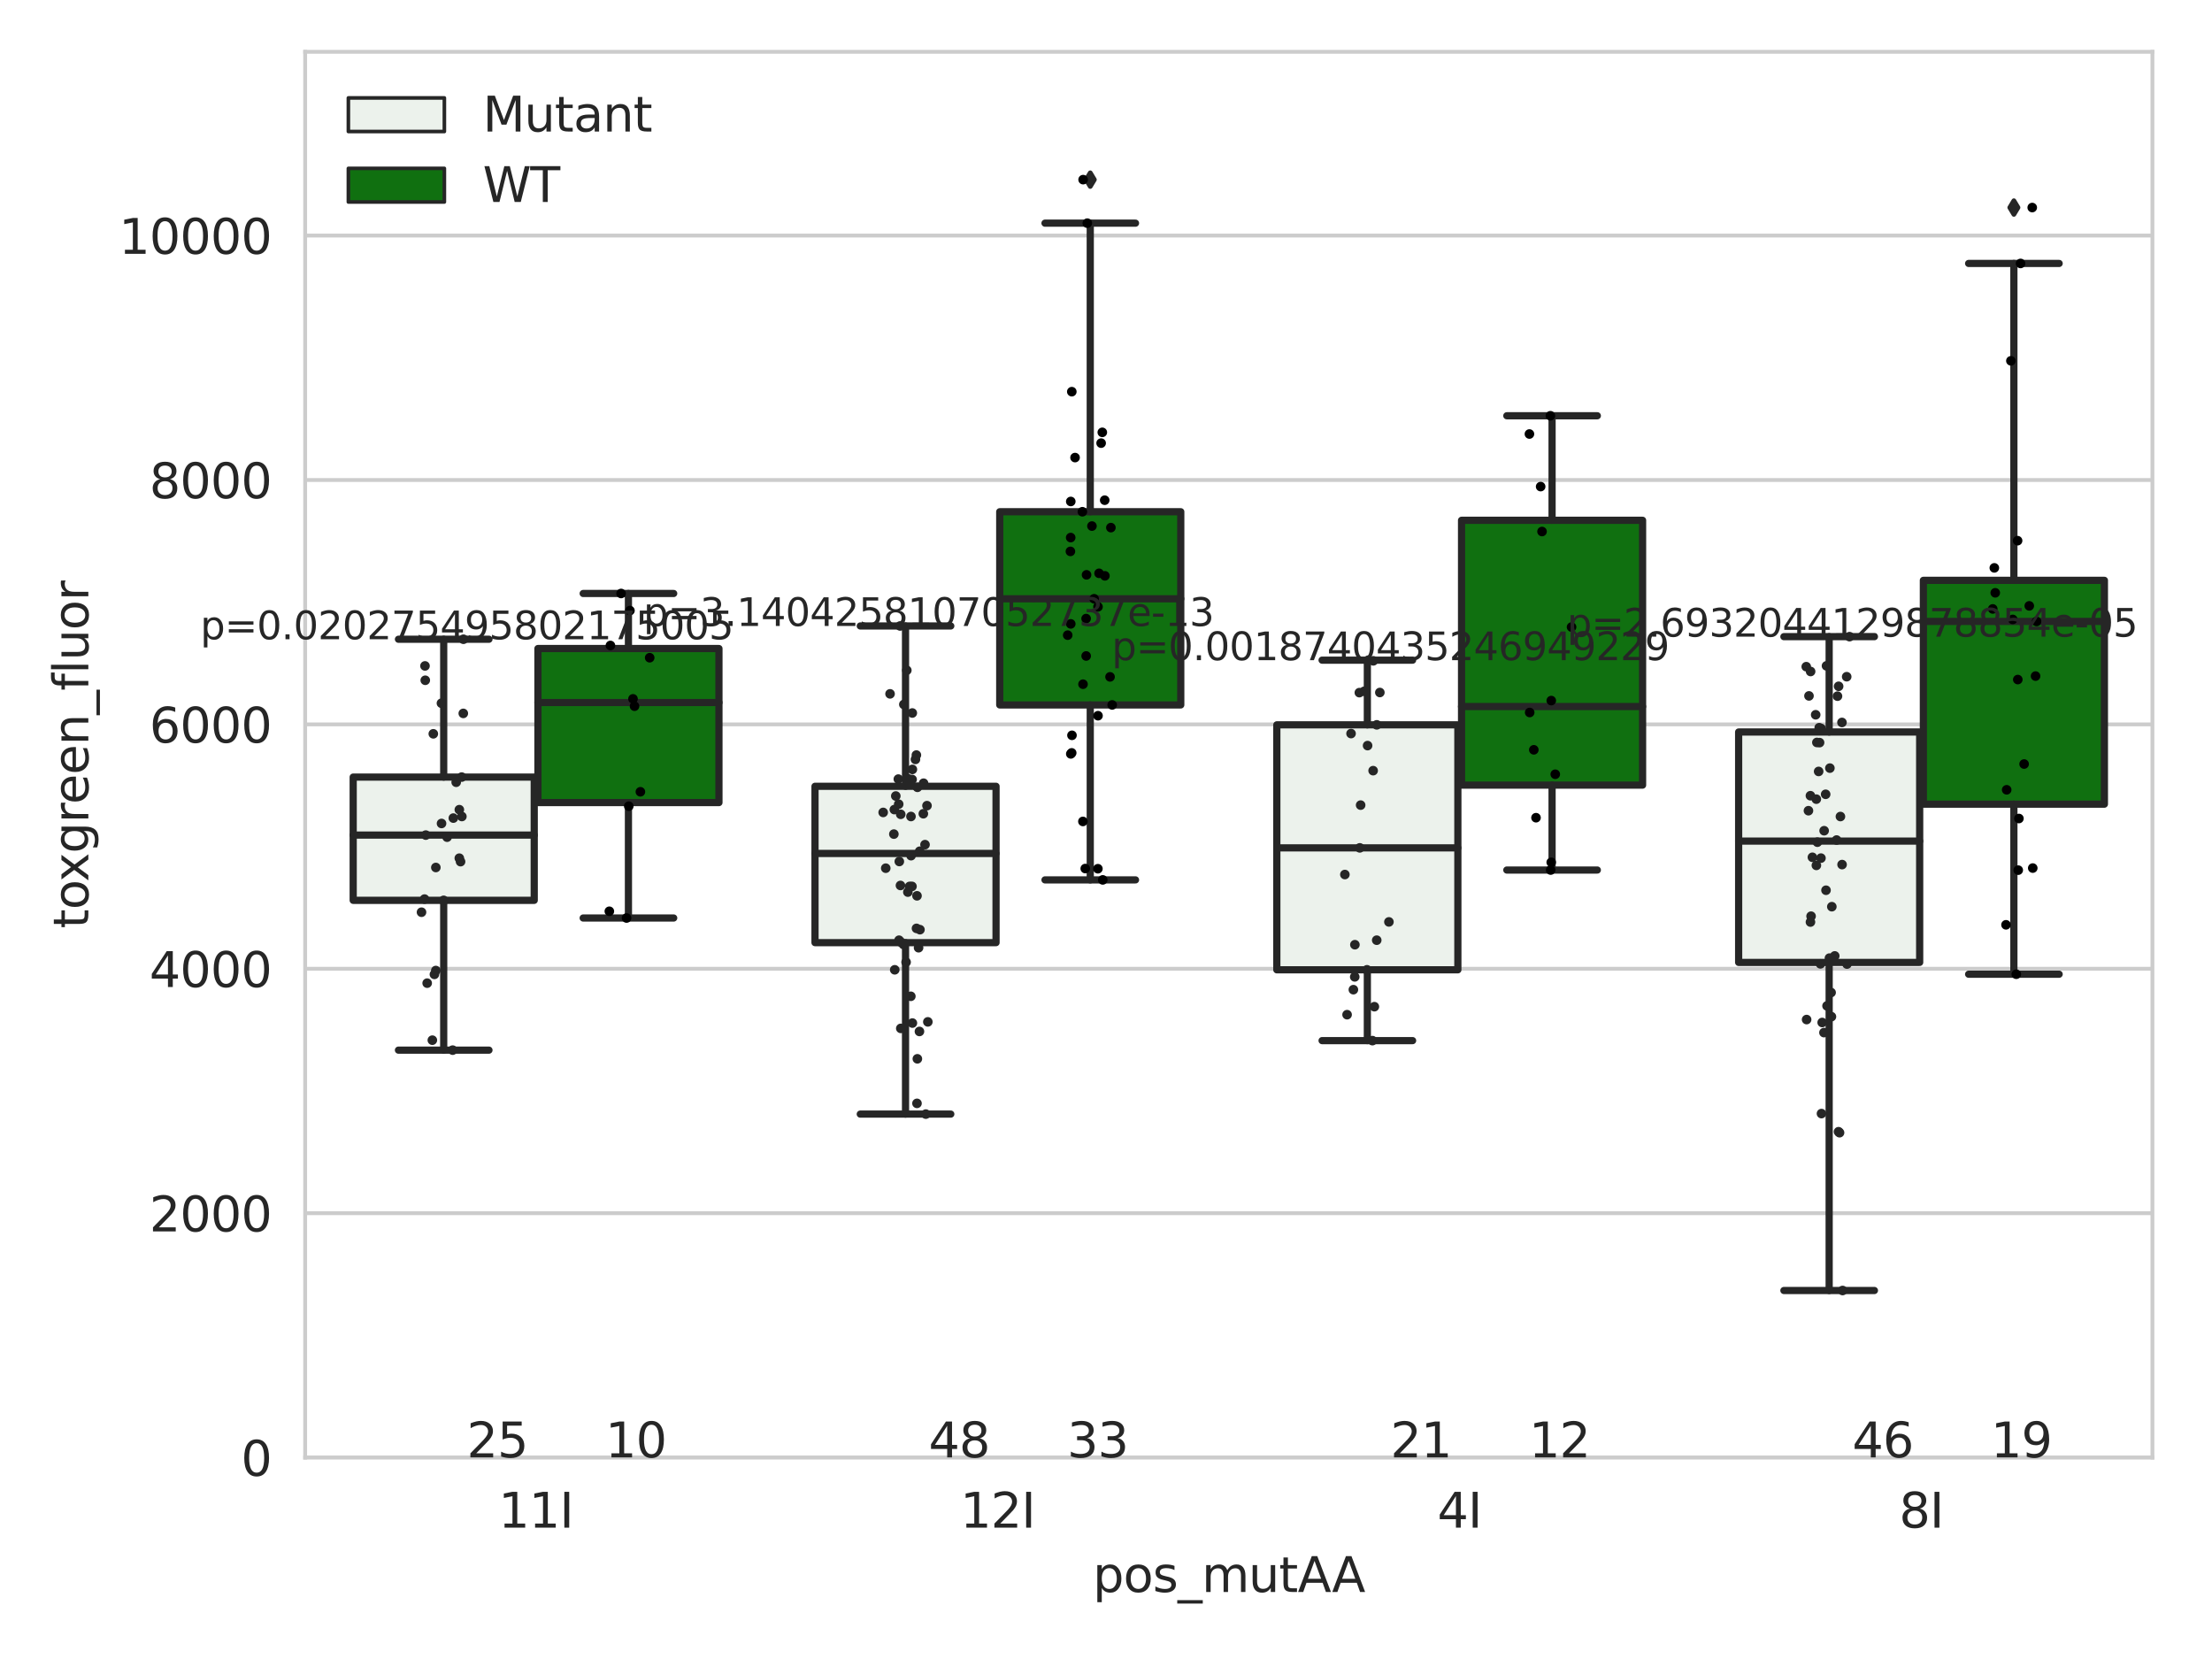 <?xml version="1.0" encoding="utf-8" standalone="no"?>
<!DOCTYPE svg PUBLIC "-//W3C//DTD SVG 1.1//EN"
  "http://www.w3.org/Graphics/SVG/1.1/DTD/svg11.dtd">
<svg xmlns:xlink="http://www.w3.org/1999/xlink" width="460.8pt" height="345.6pt" viewBox="0 0 460.8 345.6" xmlns="http://www.w3.org/2000/svg" version="1.1">
 <defs>
  <style type="text/css">*{stroke-linejoin: round; stroke-linecap: butt}</style>
 </defs>
 <g id="figure_1">
  <g id="patch_1">
   <path d="M 0 345.6 
L 460.8 345.6 
L 460.8 0 
L 0 0 
z
" style="fill: #ffffff"/>
  </g>
  <g id="axes_1">
   <g id="patch_2">
    <path d="M 63.571 303.64 
L 448.391 303.64 
L 448.391 10.8 
L 63.571 10.8 
z
" style="fill: #ffffff"/>
   </g>
   <g id="matplotlib.axis_1">
    <g id="xtick_1">
     <g id="text_1">
      <!-- 11I -->
      <g style="fill: #262626" transform="translate(103.836 318.238)scale(0.1 -0.1)">
       <defs>
        <path id="DejaVuSans-31" d="M 794 531 
L 1825 531 
L 1825 4091 
L 703 3866 
L 703 4441 
L 1819 4666 
L 2450 4666 
L 2450 531 
L 3481 531 
L 3481 0 
L 794 0 
L 794 531 
z
" transform="scale(0.016)"/>
        <path id="DejaVuSans-49" d="M 628 4666 
L 1259 4666 
L 1259 0 
L 628 0 
L 628 4666 
z
" transform="scale(0.016)"/>
       </defs>
       <use xlink:href="#DejaVuSans-31"/>
       <use xlink:href="#DejaVuSans-31" x="63.623"/>
       <use xlink:href="#DejaVuSans-49" x="127.246"/>
      </g>
     </g>
    </g>
    <g id="xtick_2">
     <g id="text_2">
      <!-- 12I -->
      <g style="fill: #262626" transform="translate(200.041 318.238)scale(0.1 -0.1)">
       <defs>
        <path id="DejaVuSans-32" d="M 1228 531 
L 3431 531 
L 3431 0 
L 469 0 
L 469 531 
Q 828 903 1448 1529 
Q 2069 2156 2228 2338 
Q 2531 2678 2651 2914 
Q 2772 3150 2772 3378 
Q 2772 3750 2511 3984 
Q 2250 4219 1831 4219 
Q 1534 4219 1204 4116 
Q 875 4013 500 3803 
L 500 4441 
Q 881 4594 1212 4672 
Q 1544 4750 1819 4750 
Q 2544 4750 2975 4387 
Q 3406 4025 3406 3419 
Q 3406 3131 3298 2873 
Q 3191 2616 2906 2266 
Q 2828 2175 2409 1742 
Q 1991 1309 1228 531 
z
" transform="scale(0.016)"/>
       </defs>
       <use xlink:href="#DejaVuSans-31"/>
       <use xlink:href="#DejaVuSans-32" x="63.623"/>
       <use xlink:href="#DejaVuSans-49" x="127.246"/>
      </g>
     </g>
    </g>
    <g id="xtick_3">
     <g id="text_3">
      <!-- 4I -->
      <g style="fill: #262626" transform="translate(299.427 318.238)scale(0.1 -0.1)">
       <defs>
        <path id="DejaVuSans-34" d="M 2419 4116 
L 825 1625 
L 2419 1625 
L 2419 4116 
z
M 2253 4666 
L 3047 4666 
L 3047 1625 
L 3713 1625 
L 3713 1100 
L 3047 1100 
L 3047 0 
L 2419 0 
L 2419 1100 
L 313 1100 
L 313 1709 
L 2253 4666 
z
" transform="scale(0.016)"/>
       </defs>
       <use xlink:href="#DejaVuSans-34"/>
       <use xlink:href="#DejaVuSans-49" x="63.623"/>
      </g>
     </g>
    </g>
    <g id="xtick_4">
     <g id="text_4">
      <!-- 8I -->
      <g style="fill: #262626" transform="translate(395.632 318.238)scale(0.1 -0.1)">
       <defs>
        <path id="DejaVuSans-38" d="M 2034 2216 
Q 1584 2216 1326 1975 
Q 1069 1734 1069 1313 
Q 1069 891 1326 650 
Q 1584 409 2034 409 
Q 2484 409 2743 651 
Q 3003 894 3003 1313 
Q 3003 1734 2745 1975 
Q 2488 2216 2034 2216 
z
M 1403 2484 
Q 997 2584 770 2862 
Q 544 3141 544 3541 
Q 544 4100 942 4425 
Q 1341 4750 2034 4750 
Q 2731 4750 3128 4425 
Q 3525 4100 3525 3541 
Q 3525 3141 3298 2862 
Q 3072 2584 2669 2484 
Q 3125 2378 3379 2068 
Q 3634 1759 3634 1313 
Q 3634 634 3220 271 
Q 2806 -91 2034 -91 
Q 1263 -91 848 271 
Q 434 634 434 1313 
Q 434 1759 690 2068 
Q 947 2378 1403 2484 
z
M 1172 3481 
Q 1172 3119 1398 2916 
Q 1625 2713 2034 2713 
Q 2441 2713 2670 2916 
Q 2900 3119 2900 3481 
Q 2900 3844 2670 4047 
Q 2441 4250 2034 4250 
Q 1625 4250 1398 4047 
Q 1172 3844 1172 3481 
z
" transform="scale(0.016)"/>
       </defs>
       <use xlink:href="#DejaVuSans-38"/>
       <use xlink:href="#DejaVuSans-49" x="63.623"/>
      </g>
     </g>
    </g>
    <g id="text_5">
     <!-- pos_mutAA -->
     <g style="fill: #262626" transform="translate(227.665 331.638)scale(0.1 -0.1)">
      <defs>
       <path id="DejaVuSans-70" d="M 1159 525 
L 1159 -1331 
L 581 -1331 
L 581 3500 
L 1159 3500 
L 1159 2969 
Q 1341 3281 1617 3432 
Q 1894 3584 2278 3584 
Q 2916 3584 3314 3078 
Q 3713 2572 3713 1747 
Q 3713 922 3314 415 
Q 2916 -91 2278 -91 
Q 1894 -91 1617 61 
Q 1341 213 1159 525 
z
M 3116 1747 
Q 3116 2381 2855 2742 
Q 2594 3103 2138 3103 
Q 1681 3103 1420 2742 
Q 1159 2381 1159 1747 
Q 1159 1113 1420 752 
Q 1681 391 2138 391 
Q 2594 391 2855 752 
Q 3116 1113 3116 1747 
z
" transform="scale(0.016)"/>
       <path id="DejaVuSans-6f" d="M 1959 3097 
Q 1497 3097 1228 2736 
Q 959 2375 959 1747 
Q 959 1119 1226 758 
Q 1494 397 1959 397 
Q 2419 397 2687 759 
Q 2956 1122 2956 1747 
Q 2956 2369 2687 2733 
Q 2419 3097 1959 3097 
z
M 1959 3584 
Q 2709 3584 3137 3096 
Q 3566 2609 3566 1747 
Q 3566 888 3137 398 
Q 2709 -91 1959 -91 
Q 1206 -91 779 398 
Q 353 888 353 1747 
Q 353 2609 779 3096 
Q 1206 3584 1959 3584 
z
" transform="scale(0.016)"/>
       <path id="DejaVuSans-73" d="M 2834 3397 
L 2834 2853 
Q 2591 2978 2328 3040 
Q 2066 3103 1784 3103 
Q 1356 3103 1142 2972 
Q 928 2841 928 2578 
Q 928 2378 1081 2264 
Q 1234 2150 1697 2047 
L 1894 2003 
Q 2506 1872 2764 1633 
Q 3022 1394 3022 966 
Q 3022 478 2636 193 
Q 2250 -91 1575 -91 
Q 1294 -91 989 -36 
Q 684 19 347 128 
L 347 722 
Q 666 556 975 473 
Q 1284 391 1588 391 
Q 1994 391 2212 530 
Q 2431 669 2431 922 
Q 2431 1156 2273 1281 
Q 2116 1406 1581 1522 
L 1381 1569 
Q 847 1681 609 1914 
Q 372 2147 372 2553 
Q 372 3047 722 3315 
Q 1072 3584 1716 3584 
Q 2034 3584 2315 3537 
Q 2597 3491 2834 3397 
z
" transform="scale(0.016)"/>
       <path id="DejaVuSans-5f" d="M 3263 -1063 
L 3263 -1509 
L -63 -1509 
L -63 -1063 
L 3263 -1063 
z
" transform="scale(0.016)"/>
       <path id="DejaVuSans-6d" d="M 3328 2828 
Q 3544 3216 3844 3400 
Q 4144 3584 4550 3584 
Q 5097 3584 5394 3201 
Q 5691 2819 5691 2113 
L 5691 0 
L 5113 0 
L 5113 2094 
Q 5113 2597 4934 2840 
Q 4756 3084 4391 3084 
Q 3944 3084 3684 2787 
Q 3425 2491 3425 1978 
L 3425 0 
L 2847 0 
L 2847 2094 
Q 2847 2600 2669 2842 
Q 2491 3084 2119 3084 
Q 1678 3084 1418 2786 
Q 1159 2488 1159 1978 
L 1159 0 
L 581 0 
L 581 3500 
L 1159 3500 
L 1159 2956 
Q 1356 3278 1631 3431 
Q 1906 3584 2284 3584 
Q 2666 3584 2933 3390 
Q 3200 3197 3328 2828 
z
" transform="scale(0.016)"/>
       <path id="DejaVuSans-75" d="M 544 1381 
L 544 3500 
L 1119 3500 
L 1119 1403 
Q 1119 906 1312 657 
Q 1506 409 1894 409 
Q 2359 409 2629 706 
Q 2900 1003 2900 1516 
L 2900 3500 
L 3475 3500 
L 3475 0 
L 2900 0 
L 2900 538 
Q 2691 219 2414 64 
Q 2138 -91 1772 -91 
Q 1169 -91 856 284 
Q 544 659 544 1381 
z
M 1991 3584 
L 1991 3584 
z
" transform="scale(0.016)"/>
       <path id="DejaVuSans-74" d="M 1172 4494 
L 1172 3500 
L 2356 3500 
L 2356 3053 
L 1172 3053 
L 1172 1153 
Q 1172 725 1289 603 
Q 1406 481 1766 481 
L 2356 481 
L 2356 0 
L 1766 0 
Q 1100 0 847 248 
Q 594 497 594 1153 
L 594 3053 
L 172 3053 
L 172 3500 
L 594 3500 
L 594 4494 
L 1172 4494 
z
" transform="scale(0.016)"/>
       <path id="DejaVuSans-41" d="M 2188 4044 
L 1331 1722 
L 3047 1722 
L 2188 4044 
z
M 1831 4666 
L 2547 4666 
L 4325 0 
L 3669 0 
L 3244 1197 
L 1141 1197 
L 716 0 
L 50 0 
L 1831 4666 
z
" transform="scale(0.016)"/>
      </defs>
      <use xlink:href="#DejaVuSans-70"/>
      <use xlink:href="#DejaVuSans-6f" x="63.477"/>
      <use xlink:href="#DejaVuSans-73" x="124.658"/>
      <use xlink:href="#DejaVuSans-5f" x="176.758"/>
      <use xlink:href="#DejaVuSans-6d" x="226.758"/>
      <use xlink:href="#DejaVuSans-75" x="324.17"/>
      <use xlink:href="#DejaVuSans-74" x="387.549"/>
      <use xlink:href="#DejaVuSans-41" x="426.758"/>
      <use xlink:href="#DejaVuSans-41" x="497.916"/>
     </g>
    </g>
   </g>
   <g id="matplotlib.axis_2">
    <g id="ytick_1">
     <g id="line2d_1">
      <path d="M 63.571 303.64 
L 448.391 303.64 
" clip-path="url(#p0fdb830b0a)" style="fill: none; stroke: #cccccc; stroke-width: 0.8; stroke-linecap: round"/>
     </g>
     <g id="text_6">
      <!-- 0 -->
      <g style="fill: #262626" transform="translate(50.209 307.439)scale(0.1 -0.1)">
       <defs>
        <path id="DejaVuSans-30" d="M 2034 4250 
Q 1547 4250 1301 3770 
Q 1056 3291 1056 2328 
Q 1056 1369 1301 889 
Q 1547 409 2034 409 
Q 2525 409 2770 889 
Q 3016 1369 3016 2328 
Q 3016 3291 2770 3770 
Q 2525 4250 2034 4250 
z
M 2034 4750 
Q 2819 4750 3233 4129 
Q 3647 3509 3647 2328 
Q 3647 1150 3233 529 
Q 2819 -91 2034 -91 
Q 1250 -91 836 529 
Q 422 1150 422 2328 
Q 422 3509 836 4129 
Q 1250 4750 2034 4750 
z
" transform="scale(0.016)"/>
       </defs>
       <use xlink:href="#DejaVuSans-30"/>
      </g>
     </g>
    </g>
    <g id="ytick_2">
     <g id="line2d_2">
      <path d="M 63.571 252.727 
L 448.391 252.727 
" clip-path="url(#p0fdb830b0a)" style="fill: none; stroke: #cccccc; stroke-width: 0.8; stroke-linecap: round"/>
     </g>
     <g id="text_7">
      <!-- 2000 -->
      <g style="fill: #262626" transform="translate(31.121 256.526)scale(0.1 -0.1)">
       <use xlink:href="#DejaVuSans-32"/>
       <use xlink:href="#DejaVuSans-30" x="63.623"/>
       <use xlink:href="#DejaVuSans-30" x="127.246"/>
       <use xlink:href="#DejaVuSans-30" x="190.869"/>
      </g>
     </g>
    </g>
    <g id="ytick_3">
     <g id="line2d_3">
      <path d="M 63.571 201.814 
L 448.391 201.814 
" clip-path="url(#p0fdb830b0a)" style="fill: none; stroke: #cccccc; stroke-width: 0.8; stroke-linecap: round"/>
     </g>
     <g id="text_8">
      <!-- 4000 -->
      <g style="fill: #262626" transform="translate(31.121 205.614)scale(0.1 -0.1)">
       <use xlink:href="#DejaVuSans-34"/>
       <use xlink:href="#DejaVuSans-30" x="63.623"/>
       <use xlink:href="#DejaVuSans-30" x="127.246"/>
       <use xlink:href="#DejaVuSans-30" x="190.869"/>
      </g>
     </g>
    </g>
    <g id="ytick_4">
     <g id="line2d_4">
      <path d="M 63.571 150.901 
L 448.391 150.901 
" clip-path="url(#p0fdb830b0a)" style="fill: none; stroke: #cccccc; stroke-width: 0.8; stroke-linecap: round"/>
     </g>
     <g id="text_9">
      <!-- 6000 -->
      <g style="fill: #262626" transform="translate(31.121 154.701)scale(0.1 -0.1)">
       <defs>
        <path id="DejaVuSans-36" d="M 2113 2584 
Q 1688 2584 1439 2293 
Q 1191 2003 1191 1497 
Q 1191 994 1439 701 
Q 1688 409 2113 409 
Q 2538 409 2786 701 
Q 3034 994 3034 1497 
Q 3034 2003 2786 2293 
Q 2538 2584 2113 2584 
z
M 3366 4563 
L 3366 3988 
Q 3128 4100 2886 4159 
Q 2644 4219 2406 4219 
Q 1781 4219 1451 3797 
Q 1122 3375 1075 2522 
Q 1259 2794 1537 2939 
Q 1816 3084 2150 3084 
Q 2853 3084 3261 2657 
Q 3669 2231 3669 1497 
Q 3669 778 3244 343 
Q 2819 -91 2113 -91 
Q 1303 -91 875 529 
Q 447 1150 447 2328 
Q 447 3434 972 4092 
Q 1497 4750 2381 4750 
Q 2619 4750 2861 4703 
Q 3103 4656 3366 4563 
z
" transform="scale(0.016)"/>
       </defs>
       <use xlink:href="#DejaVuSans-36"/>
       <use xlink:href="#DejaVuSans-30" x="63.623"/>
       <use xlink:href="#DejaVuSans-30" x="127.246"/>
       <use xlink:href="#DejaVuSans-30" x="190.869"/>
      </g>
     </g>
    </g>
    <g id="ytick_5">
     <g id="line2d_5">
      <path d="M 63.571 99.989 
L 448.391 99.989 
" clip-path="url(#p0fdb830b0a)" style="fill: none; stroke: #cccccc; stroke-width: 0.8; stroke-linecap: round"/>
     </g>
     <g id="text_10">
      <!-- 8000 -->
      <g style="fill: #262626" transform="translate(31.121 103.788)scale(0.1 -0.1)">
       <use xlink:href="#DejaVuSans-38"/>
       <use xlink:href="#DejaVuSans-30" x="63.623"/>
       <use xlink:href="#DejaVuSans-30" x="127.246"/>
       <use xlink:href="#DejaVuSans-30" x="190.869"/>
      </g>
     </g>
    </g>
    <g id="ytick_6">
     <g id="line2d_6">
      <path d="M 63.571 49.076 
L 448.391 49.076 
" clip-path="url(#p0fdb830b0a)" style="fill: none; stroke: #cccccc; stroke-width: 0.8; stroke-linecap: round"/>
     </g>
     <g id="text_11">
      <!-- 10000 -->
      <g style="fill: #262626" transform="translate(24.759 52.875)scale(0.1 -0.1)">
       <use xlink:href="#DejaVuSans-31"/>
       <use xlink:href="#DejaVuSans-30" x="63.623"/>
       <use xlink:href="#DejaVuSans-30" x="127.246"/>
       <use xlink:href="#DejaVuSans-30" x="190.869"/>
       <use xlink:href="#DejaVuSans-30" x="254.492"/>
      </g>
     </g>
    </g>
    <g id="text_12">
     <!-- toxgreen_fluor -->
     <g style="fill: #262626" transform="translate(18.401 193.415)rotate(-90)scale(0.1 -0.1)">
      <defs>
       <path id="DejaVuSans-78" d="M 3513 3500 
L 2247 1797 
L 3578 0 
L 2900 0 
L 1881 1375 
L 863 0 
L 184 0 
L 1544 1831 
L 300 3500 
L 978 3500 
L 1906 2253 
L 2834 3500 
L 3513 3500 
z
" transform="scale(0.016)"/>
       <path id="DejaVuSans-67" d="M 2906 1791 
Q 2906 2416 2648 2759 
Q 2391 3103 1925 3103 
Q 1463 3103 1205 2759 
Q 947 2416 947 1791 
Q 947 1169 1205 825 
Q 1463 481 1925 481 
Q 2391 481 2648 825 
Q 2906 1169 2906 1791 
z
M 3481 434 
Q 3481 -459 3084 -895 
Q 2688 -1331 1869 -1331 
Q 1566 -1331 1297 -1286 
Q 1028 -1241 775 -1147 
L 775 -588 
Q 1028 -725 1275 -790 
Q 1522 -856 1778 -856 
Q 2344 -856 2625 -561 
Q 2906 -266 2906 331 
L 2906 616 
Q 2728 306 2450 153 
Q 2172 0 1784 0 
Q 1141 0 747 490 
Q 353 981 353 1791 
Q 353 2603 747 3093 
Q 1141 3584 1784 3584 
Q 2172 3584 2450 3431 
Q 2728 3278 2906 2969 
L 2906 3500 
L 3481 3500 
L 3481 434 
z
" transform="scale(0.016)"/>
       <path id="DejaVuSans-72" d="M 2631 2963 
Q 2534 3019 2420 3045 
Q 2306 3072 2169 3072 
Q 1681 3072 1420 2755 
Q 1159 2438 1159 1844 
L 1159 0 
L 581 0 
L 581 3500 
L 1159 3500 
L 1159 2956 
Q 1341 3275 1631 3429 
Q 1922 3584 2338 3584 
Q 2397 3584 2469 3576 
Q 2541 3569 2628 3553 
L 2631 2963 
z
" transform="scale(0.016)"/>
       <path id="DejaVuSans-65" d="M 3597 1894 
L 3597 1613 
L 953 1613 
Q 991 1019 1311 708 
Q 1631 397 2203 397 
Q 2534 397 2845 478 
Q 3156 559 3463 722 
L 3463 178 
Q 3153 47 2828 -22 
Q 2503 -91 2169 -91 
Q 1331 -91 842 396 
Q 353 884 353 1716 
Q 353 2575 817 3079 
Q 1281 3584 2069 3584 
Q 2775 3584 3186 3129 
Q 3597 2675 3597 1894 
z
M 3022 2063 
Q 3016 2534 2758 2815 
Q 2500 3097 2075 3097 
Q 1594 3097 1305 2825 
Q 1016 2553 972 2059 
L 3022 2063 
z
" transform="scale(0.016)"/>
       <path id="DejaVuSans-6e" d="M 3513 2113 
L 3513 0 
L 2938 0 
L 2938 2094 
Q 2938 2591 2744 2837 
Q 2550 3084 2163 3084 
Q 1697 3084 1428 2787 
Q 1159 2491 1159 1978 
L 1159 0 
L 581 0 
L 581 3500 
L 1159 3500 
L 1159 2956 
Q 1366 3272 1645 3428 
Q 1925 3584 2291 3584 
Q 2894 3584 3203 3211 
Q 3513 2838 3513 2113 
z
" transform="scale(0.016)"/>
       <path id="DejaVuSans-66" d="M 2375 4863 
L 2375 4384 
L 1825 4384 
Q 1516 4384 1395 4259 
Q 1275 4134 1275 3809 
L 1275 3500 
L 2222 3500 
L 2222 3053 
L 1275 3053 
L 1275 0 
L 697 0 
L 697 3053 
L 147 3053 
L 147 3500 
L 697 3500 
L 697 3744 
Q 697 4328 969 4595 
Q 1241 4863 1831 4863 
L 2375 4863 
z
" transform="scale(0.016)"/>
       <path id="DejaVuSans-6c" d="M 603 4863 
L 1178 4863 
L 1178 0 
L 603 0 
L 603 4863 
z
" transform="scale(0.016)"/>
      </defs>
      <use xlink:href="#DejaVuSans-74"/>
      <use xlink:href="#DejaVuSans-6f" x="39.209"/>
      <use xlink:href="#DejaVuSans-78" x="97.266"/>
      <use xlink:href="#DejaVuSans-67" x="156.445"/>
      <use xlink:href="#DejaVuSans-72" x="219.922"/>
      <use xlink:href="#DejaVuSans-65" x="258.785"/>
      <use xlink:href="#DejaVuSans-65" x="320.309"/>
      <use xlink:href="#DejaVuSans-6e" x="381.832"/>
      <use xlink:href="#DejaVuSans-5f" x="445.211"/>
      <use xlink:href="#DejaVuSans-66" x="495.211"/>
      <use xlink:href="#DejaVuSans-6c" x="530.416"/>
      <use xlink:href="#DejaVuSans-75" x="558.199"/>
      <use xlink:href="#DejaVuSans-6f" x="621.578"/>
      <use xlink:href="#DejaVuSans-72" x="682.76"/>
     </g>
    </g>
   </g>
   <g id="patch_3">
    <path d="M 73.577 187.558 
L 111.289 187.558 
L 111.289 161.881 
L 73.577 161.881 
L 73.577 187.558 
z
" clip-path="url(#p0fdb830b0a)" style="fill: #ecf2ec; stroke: #262626; stroke-width: 1.5; stroke-linejoin: miter"/>
   </g>
   <g id="patch_4">
    <path d="M 112.059 167.193 
L 149.771 167.193 
L 149.771 135.1 
L 112.059 135.1 
L 112.059 167.193 
z
" clip-path="url(#p0fdb830b0a)" style="fill: #107010; stroke: #262626; stroke-width: 1.5; stroke-linejoin: miter"/>
   </g>
   <g id="patch_5">
    <path d="M 169.781 196.369 
L 207.494 196.369 
L 207.494 163.798 
L 169.781 163.798 
L 169.781 196.369 
z
" clip-path="url(#p0fdb830b0a)" style="fill: #ecf2ec; stroke: #262626; stroke-width: 1.5; stroke-linejoin: miter"/>
   </g>
   <g id="patch_6">
    <path d="M 208.263 146.85 
L 245.976 146.85 
L 245.976 106.604 
L 208.263 106.604 
L 208.263 146.85 
z
" clip-path="url(#p0fdb830b0a)" style="fill: #107010; stroke: #262626; stroke-width: 1.5; stroke-linejoin: miter"/>
   </g>
   <g id="patch_7">
    <path d="M 265.986 202.029 
L 303.699 202.029 
L 303.699 150.998 
L 265.986 150.998 
L 265.986 202.029 
z
" clip-path="url(#p0fdb830b0a)" style="fill: #ecf2ec; stroke: #262626; stroke-width: 1.5; stroke-linejoin: miter"/>
   </g>
   <g id="patch_8">
    <path d="M 304.468 163.553 
L 342.181 163.553 
L 342.181 108.386 
L 304.468 108.386 
L 304.468 163.553 
z
" clip-path="url(#p0fdb830b0a)" style="fill: #107010; stroke: #262626; stroke-width: 1.5; stroke-linejoin: miter"/>
   </g>
   <g id="patch_9">
    <path d="M 362.191 200.487 
L 399.904 200.487 
L 399.904 152.487 
L 362.191 152.487 
L 362.191 200.487 
z
" clip-path="url(#p0fdb830b0a)" style="fill: #ecf2ec; stroke: #262626; stroke-width: 1.5; stroke-linejoin: miter"/>
   </g>
   <g id="patch_10">
    <path d="M 400.673 167.52 
L 438.386 167.52 
L 438.386 120.895 
L 400.673 120.895 
L 400.673 167.52 
z
" clip-path="url(#p0fdb830b0a)" style="fill: #107010; stroke: #262626; stroke-width: 1.5; stroke-linejoin: miter"/>
   </g>
   <g id="patch_11">
    <path d="M 111.674 303.64 
L 111.674 303.64 
L 111.674 303.64 
L 111.674 303.64 
z
" clip-path="url(#p0fdb830b0a)" style="fill: #ecf2ec; stroke: #262626; stroke-width: 0.75; stroke-linejoin: miter"/>
   </g>
   <g id="patch_12">
    <path d="M 111.674 303.64 
L 111.674 303.64 
L 111.674 303.64 
L 111.674 303.64 
z
" clip-path="url(#p0fdb830b0a)" style="fill: #107010; stroke: #262626; stroke-width: 0.75; stroke-linejoin: miter"/>
   </g>
   <g id="PathCollection_1"/>
   <g id="PathCollection_2"/>
   <g id="line2d_7">
    <path d="M 92.433 187.558 
L 92.433 218.763 
" clip-path="url(#p0fdb830b0a)" style="fill: none; stroke: #262626; stroke-width: 1.5; stroke-linecap: round"/>
   </g>
   <g id="line2d_8">
    <path d="M 92.433 161.881 
L 92.433 133.167 
" clip-path="url(#p0fdb830b0a)" style="fill: none; stroke: #262626; stroke-width: 1.5; stroke-linecap: round"/>
   </g>
   <g id="line2d_9">
    <path d="M 83.005 218.763 
L 101.861 218.763 
" clip-path="url(#p0fdb830b0a)" style="fill: none; stroke: #262626; stroke-width: 1.5; stroke-linecap: round"/>
   </g>
   <g id="line2d_10">
    <path d="M 83.005 133.167 
L 101.861 133.167 
" clip-path="url(#p0fdb830b0a)" style="fill: none; stroke: #262626; stroke-width: 1.5; stroke-linecap: round"/>
   </g>
   <g id="line2d_11"/>
   <g id="line2d_12">
    <path d="M 130.915 167.193 
L 130.915 191.238 
" clip-path="url(#p0fdb830b0a)" style="fill: none; stroke: #262626; stroke-width: 1.5; stroke-linecap: round"/>
   </g>
   <g id="line2d_13">
    <path d="M 130.915 135.1 
L 130.915 123.635 
" clip-path="url(#p0fdb830b0a)" style="fill: none; stroke: #262626; stroke-width: 1.5; stroke-linecap: round"/>
   </g>
   <g id="line2d_14">
    <path d="M 121.487 191.238 
L 140.343 191.238 
" clip-path="url(#p0fdb830b0a)" style="fill: none; stroke: #262626; stroke-width: 1.5; stroke-linecap: round"/>
   </g>
   <g id="line2d_15">
    <path d="M 121.487 123.635 
L 140.343 123.635 
" clip-path="url(#p0fdb830b0a)" style="fill: none; stroke: #262626; stroke-width: 1.5; stroke-linecap: round"/>
   </g>
   <g id="line2d_16"/>
   <g id="line2d_17">
    <path d="M 188.638 196.369 
L 188.638 232.088 
" clip-path="url(#p0fdb830b0a)" style="fill: none; stroke: #262626; stroke-width: 1.5; stroke-linecap: round"/>
   </g>
   <g id="line2d_18">
    <path d="M 188.638 163.798 
L 188.638 130.4 
" clip-path="url(#p0fdb830b0a)" style="fill: none; stroke: #262626; stroke-width: 1.5; stroke-linecap: round"/>
   </g>
   <g id="line2d_19">
    <path d="M 179.21 232.088 
L 198.066 232.088 
" clip-path="url(#p0fdb830b0a)" style="fill: none; stroke: #262626; stroke-width: 1.5; stroke-linecap: round"/>
   </g>
   <g id="line2d_20">
    <path d="M 179.21 130.4 
L 198.066 130.4 
" clip-path="url(#p0fdb830b0a)" style="fill: none; stroke: #262626; stroke-width: 1.5; stroke-linecap: round"/>
   </g>
   <g id="line2d_21"/>
   <g id="line2d_22">
    <path d="M 227.12 146.85 
L 227.12 183.297 
" clip-path="url(#p0fdb830b0a)" style="fill: none; stroke: #262626; stroke-width: 1.5; stroke-linecap: round"/>
   </g>
   <g id="line2d_23">
    <path d="M 227.12 106.604 
L 227.12 46.489 
" clip-path="url(#p0fdb830b0a)" style="fill: none; stroke: #262626; stroke-width: 1.5; stroke-linecap: round"/>
   </g>
   <g id="line2d_24">
    <path d="M 217.692 183.297 
L 236.548 183.297 
" clip-path="url(#p0fdb830b0a)" style="fill: none; stroke: #262626; stroke-width: 1.5; stroke-linecap: round"/>
   </g>
   <g id="line2d_25">
    <path d="M 217.692 46.489 
L 236.548 46.489 
" clip-path="url(#p0fdb830b0a)" style="fill: none; stroke: #262626; stroke-width: 1.5; stroke-linecap: round"/>
   </g>
   <g id="line2d_26">
    <defs>
     <path id="m09b6cde1bc" d="M -0 1.414 
L 0.849 0 
L 0 -1.414 
L -0.849 -0 
z
" style="stroke: #262626; stroke-linejoin: miter"/>
    </defs>
    <g clip-path="url(#p0fdb830b0a)">
     <use xlink:href="#m09b6cde1bc" x="227.12" y="37.422" style="fill: #262626; stroke: #262626; stroke-linejoin: miter"/>
    </g>
   </g>
   <g id="line2d_27">
    <path d="M 284.843 202.029 
L 284.843 216.78 
" clip-path="url(#p0fdb830b0a)" style="fill: none; stroke: #262626; stroke-width: 1.5; stroke-linecap: round"/>
   </g>
   <g id="line2d_28">
    <path d="M 284.843 150.998 
L 284.843 137.523 
" clip-path="url(#p0fdb830b0a)" style="fill: none; stroke: #262626; stroke-width: 1.5; stroke-linecap: round"/>
   </g>
   <g id="line2d_29">
    <path d="M 275.415 216.78 
L 294.271 216.78 
" clip-path="url(#p0fdb830b0a)" style="fill: none; stroke: #262626; stroke-width: 1.5; stroke-linecap: round"/>
   </g>
   <g id="line2d_30">
    <path d="M 275.415 137.523 
L 294.271 137.523 
" clip-path="url(#p0fdb830b0a)" style="fill: none; stroke: #262626; stroke-width: 1.5; stroke-linecap: round"/>
   </g>
   <g id="line2d_31"/>
   <g id="line2d_32">
    <path d="M 323.325 163.553 
L 323.325 181.245 
" clip-path="url(#p0fdb830b0a)" style="fill: none; stroke: #262626; stroke-width: 1.5; stroke-linecap: round"/>
   </g>
   <g id="line2d_33">
    <path d="M 323.325 108.386 
L 323.325 86.612 
" clip-path="url(#p0fdb830b0a)" style="fill: none; stroke: #262626; stroke-width: 1.5; stroke-linecap: round"/>
   </g>
   <g id="line2d_34">
    <path d="M 313.896 181.245 
L 332.753 181.245 
" clip-path="url(#p0fdb830b0a)" style="fill: none; stroke: #262626; stroke-width: 1.5; stroke-linecap: round"/>
   </g>
   <g id="line2d_35">
    <path d="M 313.896 86.612 
L 332.753 86.612 
" clip-path="url(#p0fdb830b0a)" style="fill: none; stroke: #262626; stroke-width: 1.5; stroke-linecap: round"/>
   </g>
   <g id="line2d_36"/>
   <g id="line2d_37">
    <path d="M 381.048 200.487 
L 381.048 268.836 
" clip-path="url(#p0fdb830b0a)" style="fill: none; stroke: #262626; stroke-width: 1.5; stroke-linecap: round"/>
   </g>
   <g id="line2d_38">
    <path d="M 381.048 152.487 
L 381.048 132.626 
" clip-path="url(#p0fdb830b0a)" style="fill: none; stroke: #262626; stroke-width: 1.5; stroke-linecap: round"/>
   </g>
   <g id="line2d_39">
    <path d="M 371.619 268.836 
L 390.476 268.836 
" clip-path="url(#p0fdb830b0a)" style="fill: none; stroke: #262626; stroke-width: 1.5; stroke-linecap: round"/>
   </g>
   <g id="line2d_40">
    <path d="M 371.619 132.626 
L 390.476 132.626 
" clip-path="url(#p0fdb830b0a)" style="fill: none; stroke: #262626; stroke-width: 1.5; stroke-linecap: round"/>
   </g>
   <g id="line2d_41"/>
   <g id="line2d_42">
    <path d="M 419.529 167.52 
L 419.529 202.948 
" clip-path="url(#p0fdb830b0a)" style="fill: none; stroke: #262626; stroke-width: 1.5; stroke-linecap: round"/>
   </g>
   <g id="line2d_43">
    <path d="M 419.529 120.895 
L 419.529 54.882 
" clip-path="url(#p0fdb830b0a)" style="fill: none; stroke: #262626; stroke-width: 1.5; stroke-linecap: round"/>
   </g>
   <g id="line2d_44">
    <path d="M 410.101 202.948 
L 428.958 202.948 
" clip-path="url(#p0fdb830b0a)" style="fill: none; stroke: #262626; stroke-width: 1.5; stroke-linecap: round"/>
   </g>
   <g id="line2d_45">
    <path d="M 410.101 54.882 
L 428.958 54.882 
" clip-path="url(#p0fdb830b0a)" style="fill: none; stroke: #262626; stroke-width: 1.5; stroke-linecap: round"/>
   </g>
   <g id="line2d_46">
    <g clip-path="url(#p0fdb830b0a)">
     <use xlink:href="#m09b6cde1bc" x="419.529" y="43.237" style="fill: #262626; stroke: #262626; stroke-linejoin: miter"/>
    </g>
   </g>
   <g id="line2d_47">
    <path d="M 73.577 173.966 
L 111.289 173.966 
" clip-path="url(#p0fdb830b0a)" style="fill: none; stroke: #262626; stroke-width: 1.5; stroke-linecap: round"/>
   </g>
   <g id="line2d_48">
    <path d="M 112.059 146.349 
L 149.771 146.349 
" clip-path="url(#p0fdb830b0a)" style="fill: none; stroke: #262626; stroke-width: 1.5; stroke-linecap: round"/>
   </g>
   <g id="line2d_49">
    <path d="M 169.781 177.789 
L 207.494 177.789 
" clip-path="url(#p0fdb830b0a)" style="fill: none; stroke: #262626; stroke-width: 1.5; stroke-linecap: round"/>
   </g>
   <g id="line2d_50">
    <path d="M 208.263 124.737 
L 245.976 124.737 
" clip-path="url(#p0fdb830b0a)" style="fill: none; stroke: #262626; stroke-width: 1.5; stroke-linecap: round"/>
   </g>
   <g id="line2d_51">
    <path d="M 265.986 176.625 
L 303.699 176.625 
" clip-path="url(#p0fdb830b0a)" style="fill: none; stroke: #262626; stroke-width: 1.5; stroke-linecap: round"/>
   </g>
   <g id="line2d_52">
    <path d="M 304.468 147.186 
L 342.181 147.186 
" clip-path="url(#p0fdb830b0a)" style="fill: none; stroke: #262626; stroke-width: 1.5; stroke-linecap: round"/>
   </g>
   <g id="line2d_53">
    <path d="M 362.191 175.219 
L 399.904 175.219 
" clip-path="url(#p0fdb830b0a)" style="fill: none; stroke: #262626; stroke-width: 1.5; stroke-linecap: round"/>
   </g>
   <g id="line2d_54">
    <path d="M 400.673 129.454 
L 438.386 129.454 
" clip-path="url(#p0fdb830b0a)" style="fill: none; stroke: #262626; stroke-width: 1.5; stroke-linecap: round"/>
   </g>
   <g id="patch_13">
    <path d="M 63.571 303.64 
L 63.571 10.8 
" style="fill: none; stroke: #cccccc; stroke-width: 0.8; stroke-linejoin: miter; stroke-linecap: square"/>
   </g>
   <g id="patch_14">
    <path d="M 448.391 303.64 
L 448.391 10.8 
" style="fill: none; stroke: #cccccc; stroke-width: 0.8; stroke-linejoin: miter; stroke-linecap: square"/>
   </g>
   <g id="patch_15">
    <path d="M 63.571 303.64 
L 448.391 303.64 
" style="fill: none; stroke: #cccccc; stroke-width: 0.8; stroke-linejoin: miter; stroke-linecap: square"/>
   </g>
   <g id="patch_16">
    <path d="M 63.571 10.8 
L 448.391 10.8 
" style="fill: none; stroke: #cccccc; stroke-width: 0.8; stroke-linejoin: miter; stroke-linecap: square"/>
   </g>
   <g id="PathCollection_3">
    <defs>
     <path id="C0_0_a1e1756cd0" d="M 0 1 
C 0.265 1 0.52 0.895 0.707 0.707 
C 0.895 0.52 1 0.265 1 -0 
C 1 -0.265 0.895 -0.52 0.707 -0.707 
C 0.52 -0.895 0.265 -1 0 -1 
C -0.265 -1 -0.52 -0.895 -0.707 -0.707 
C -0.895 -0.52 -1 -0.265 -1 0 
C -1 0.265 -0.895 0.52 -0.707 0.707 
C -0.52 0.895 -0.265 1 0 1 
z
"/>
    </defs>
    <g clip-path="url(#p0fdb830b0a)">
     <use xlink:href="#C0_0_a1e1756cd0" x="88.439" y="187.294" style="fill: #262626"/>
    </g>
    <g clip-path="url(#p0fdb830b0a)">
     <use xlink:href="#C0_0_a1e1756cd0" x="96.513" y="148.614" style="fill: #262626"/>
    </g>
    <g clip-path="url(#p0fdb830b0a)">
     <use xlink:href="#C0_0_a1e1756cd0" x="94.298" y="218.763" style="fill: #262626"/>
    </g>
    <g clip-path="url(#p0fdb830b0a)">
     <use xlink:href="#C0_0_a1e1756cd0" x="91.98" y="171.544" style="fill: #262626"/>
    </g>
    <g clip-path="url(#p0fdb830b0a)">
     <use xlink:href="#C0_0_a1e1756cd0" x="96.217" y="170.091" style="fill: #262626"/>
    </g>
    <g clip-path="url(#p0fdb830b0a)">
     <use xlink:href="#C0_0_a1e1756cd0" x="90.268" y="152.866" style="fill: #262626"/>
    </g>
    <g clip-path="url(#p0fdb830b0a)">
     <use xlink:href="#C0_0_a1e1756cd0" x="88.988" y="204.808" style="fill: #262626"/>
    </g>
    <g clip-path="url(#p0fdb830b0a)">
     <use xlink:href="#C0_0_a1e1756cd0" x="91.962" y="146.496" style="fill: #262626"/>
    </g>
    <g clip-path="url(#p0fdb830b0a)">
     <use xlink:href="#C0_0_a1e1756cd0" x="92.417" y="187.558" style="fill: #262626"/>
    </g>
    <g clip-path="url(#p0fdb830b0a)">
     <use xlink:href="#C0_0_a1e1756cd0" x="95.943" y="179.497" style="fill: #262626"/>
    </g>
    <g clip-path="url(#p0fdb830b0a)">
     <use xlink:href="#C0_0_a1e1756cd0" x="88.698" y="173.966" style="fill: #262626"/>
    </g>
    <g clip-path="url(#p0fdb830b0a)">
     <use xlink:href="#C0_0_a1e1756cd0" x="95.684" y="178.775" style="fill: #262626"/>
    </g>
    <g clip-path="url(#p0fdb830b0a)">
     <use xlink:href="#C0_0_a1e1756cd0" x="93.136" y="174.397" style="fill: #262626"/>
    </g>
    <g clip-path="url(#p0fdb830b0a)">
     <use xlink:href="#C0_0_a1e1756cd0" x="90.79" y="202.18" style="fill: #262626"/>
    </g>
    <g clip-path="url(#p0fdb830b0a)">
     <use xlink:href="#C0_0_a1e1756cd0" x="96.546" y="133.167" style="fill: #262626"/>
    </g>
    <g clip-path="url(#p0fdb830b0a)">
     <use xlink:href="#C0_0_a1e1756cd0" x="95.034" y="162.954" style="fill: #262626"/>
    </g>
    <g clip-path="url(#p0fdb830b0a)">
     <use xlink:href="#C0_0_a1e1756cd0" x="96.177" y="161.881" style="fill: #262626"/>
    </g>
    <g clip-path="url(#p0fdb830b0a)">
     <use xlink:href="#C0_0_a1e1756cd0" x="88.592" y="141.713" style="fill: #262626"/>
    </g>
    <g clip-path="url(#p0fdb830b0a)">
     <use xlink:href="#C0_0_a1e1756cd0" x="90.499" y="202.98" style="fill: #262626"/>
    </g>
    <g clip-path="url(#p0fdb830b0a)">
     <use xlink:href="#C0_0_a1e1756cd0" x="88.534" y="138.723" style="fill: #262626"/>
    </g>
    <g clip-path="url(#p0fdb830b0a)">
     <use xlink:href="#C0_0_a1e1756cd0" x="94.441" y="170.422" style="fill: #262626"/>
    </g>
    <g clip-path="url(#p0fdb830b0a)">
     <use xlink:href="#C0_0_a1e1756cd0" x="90.066" y="216.689" style="fill: #262626"/>
    </g>
    <g clip-path="url(#p0fdb830b0a)">
     <use xlink:href="#C0_0_a1e1756cd0" x="87.809" y="190.032" style="fill: #262626"/>
    </g>
    <g clip-path="url(#p0fdb830b0a)">
     <use xlink:href="#C0_0_a1e1756cd0" x="95.689" y="168.67" style="fill: #262626"/>
    </g>
    <g clip-path="url(#p0fdb830b0a)">
     <use xlink:href="#C0_0_a1e1756cd0" x="90.795" y="180.713" style="fill: #262626"/>
    </g>
   </g>
   <g id="PathCollection_4">
    <defs>
     <path id="C1_0_22c49aacb5" d="M 0 1 
C 0.265 1 0.52 0.895 0.707 0.707 
C 0.895 0.52 1 0.265 1 -0 
C 1 -0.265 0.895 -0.52 0.707 -0.707 
C 0.52 -0.895 0.265 -1 0 -1 
C -0.265 -1 -0.52 -0.895 -0.707 -0.707 
C -0.895 -0.52 -1 -0.265 -1 0 
C -1 0.265 -0.895 0.52 -0.707 0.707 
C -0.52 0.895 -0.265 1 0 1 
z
"/>
    </defs>
    <g clip-path="url(#p0fdb830b0a)">
     <use xlink:href="#C1_0_22c49aacb5" x="131.867" y="145.585"/>
    </g>
    <g clip-path="url(#p0fdb830b0a)">
     <use xlink:href="#C1_0_22c49aacb5" x="131.229" y="127.199"/>
    </g>
    <g clip-path="url(#p0fdb830b0a)">
     <use xlink:href="#C1_0_22c49aacb5" x="133.406" y="164.942"/>
    </g>
    <g clip-path="url(#p0fdb830b0a)">
     <use xlink:href="#C1_0_22c49aacb5" x="132.185" y="147.113"/>
    </g>
    <g clip-path="url(#p0fdb830b0a)">
     <use xlink:href="#C1_0_22c49aacb5" x="135.339" y="137.014"/>
    </g>
    <g clip-path="url(#p0fdb830b0a)">
     <use xlink:href="#C1_0_22c49aacb5" x="129.385" y="123.635"/>
    </g>
    <g clip-path="url(#p0fdb830b0a)">
     <use xlink:href="#C1_0_22c49aacb5" x="130.522" y="191.238"/>
    </g>
    <g clip-path="url(#p0fdb830b0a)">
     <use xlink:href="#C1_0_22c49aacb5" x="130.983" y="167.944"/>
    </g>
    <g clip-path="url(#p0fdb830b0a)">
     <use xlink:href="#C1_0_22c49aacb5" x="126.937" y="189.836"/>
    </g>
    <g clip-path="url(#p0fdb830b0a)">
     <use xlink:href="#C1_0_22c49aacb5" x="127.162" y="134.462"/>
    </g>
   </g>
   <g id="PathCollection_5">
    <defs>
     <path id="C2_0_e06ad73dd6" d="M 0 1 
C 0.265 1 0.52 0.895 0.707 0.707 
C 0.895 0.52 1 0.265 1 -0 
C 1 -0.265 0.895 -0.52 0.707 -0.707 
C 0.52 -0.895 0.265 -1 0 -1 
C -0.265 -1 -0.52 -0.895 -0.707 -0.707 
C -0.895 -0.52 -1 -0.265 -1 0 
C -1 0.265 -0.895 0.52 -0.707 0.707 
C -0.52 0.895 -0.265 1 0 1 
z
"/>
    </defs>
    <g clip-path="url(#p0fdb830b0a)">
     <use xlink:href="#C2_0_e06ad73dd6" x="189.17" y="162.222" style="fill: #262626"/>
    </g>
    <g clip-path="url(#p0fdb830b0a)">
     <use xlink:href="#C2_0_e06ad73dd6" x="187.215" y="167.525" style="fill: #262626"/>
    </g>
    <g clip-path="url(#p0fdb830b0a)">
     <use xlink:href="#C2_0_e06ad73dd6" x="190.067" y="160.279" style="fill: #262626"/>
    </g>
    <g clip-path="url(#p0fdb830b0a)">
     <use xlink:href="#C2_0_e06ad73dd6" x="187.637" y="169.636" style="fill: #262626"/>
    </g>
    <g clip-path="url(#p0fdb830b0a)">
     <use xlink:href="#C2_0_e06ad73dd6" x="191.027" y="186.613" style="fill: #262626"/>
    </g>
    <g clip-path="url(#p0fdb830b0a)">
     <use xlink:href="#C2_0_e06ad73dd6" x="187.284" y="195.864" style="fill: #262626"/>
    </g>
    <g clip-path="url(#p0fdb830b0a)">
     <use xlink:href="#C2_0_e06ad73dd6" x="187.584" y="184.458" style="fill: #262626"/>
    </g>
    <g clip-path="url(#p0fdb830b0a)">
     <use xlink:href="#C2_0_e06ad73dd6" x="188.755" y="200.437" style="fill: #262626"/>
    </g>
    <g clip-path="url(#p0fdb830b0a)">
     <use xlink:href="#C2_0_e06ad73dd6" x="190.703" y="158.199" style="fill: #262626"/>
    </g>
    <g clip-path="url(#p0fdb830b0a)">
     <use xlink:href="#C2_0_e06ad73dd6" x="186.612" y="165.824" style="fill: #262626"/>
    </g>
    <g clip-path="url(#p0fdb830b0a)">
     <use xlink:href="#C2_0_e06ad73dd6" x="189.491" y="184.657" style="fill: #262626"/>
    </g>
    <g clip-path="url(#p0fdb830b0a)">
     <use xlink:href="#C2_0_e06ad73dd6" x="191.592" y="177.327" style="fill: #262626"/>
    </g>
    <g clip-path="url(#p0fdb830b0a)">
     <use xlink:href="#C2_0_e06ad73dd6" x="191.642" y="193.667" style="fill: #262626"/>
    </g>
    <g clip-path="url(#p0fdb830b0a)">
     <use xlink:href="#C2_0_e06ad73dd6" x="193.287" y="212.874" style="fill: #262626"/>
    </g>
    <g clip-path="url(#p0fdb830b0a)">
     <use xlink:href="#C2_0_e06ad73dd6" x="192.35" y="169.514" style="fill: #262626"/>
    </g>
    <g clip-path="url(#p0fdb830b0a)">
     <use xlink:href="#C2_0_e06ad73dd6" x="189.792" y="178.251" style="fill: #262626"/>
    </g>
    <g clip-path="url(#p0fdb830b0a)">
     <use xlink:href="#C2_0_e06ad73dd6" x="189.125" y="185.84" style="fill: #262626"/>
    </g>
    <g clip-path="url(#p0fdb830b0a)">
     <use xlink:href="#C2_0_e06ad73dd6" x="187.344" y="179.466" style="fill: #262626"/>
    </g>
    <g clip-path="url(#p0fdb830b0a)">
     <use xlink:href="#C2_0_e06ad73dd6" x="187.514" y="130.4" style="fill: #262626"/>
    </g>
    <g clip-path="url(#p0fdb830b0a)">
     <use xlink:href="#C2_0_e06ad73dd6" x="183.984" y="169.244" style="fill: #262626"/>
    </g>
    <g clip-path="url(#p0fdb830b0a)">
     <use xlink:href="#C2_0_e06ad73dd6" x="191.357" y="197.428" style="fill: #262626"/>
    </g>
    <g clip-path="url(#p0fdb830b0a)">
     <use xlink:href="#C2_0_e06ad73dd6" x="190.048" y="148.53" style="fill: #262626"/>
    </g>
    <g clip-path="url(#p0fdb830b0a)">
     <use xlink:href="#C2_0_e06ad73dd6" x="189.771" y="170.093" style="fill: #262626"/>
    </g>
    <g clip-path="url(#p0fdb830b0a)">
     <use xlink:href="#C2_0_e06ad73dd6" x="191.538" y="214.869" style="fill: #262626"/>
    </g>
    <g clip-path="url(#p0fdb830b0a)">
     <use xlink:href="#C2_0_e06ad73dd6" x="190.925" y="193.398" style="fill: #262626"/>
    </g>
    <g clip-path="url(#p0fdb830b0a)">
     <use xlink:href="#C2_0_e06ad73dd6" x="184.518" y="180.86" style="fill: #262626"/>
    </g>
    <g clip-path="url(#p0fdb830b0a)">
     <use xlink:href="#C2_0_e06ad73dd6" x="190.9" y="157.291" style="fill: #262626"/>
    </g>
    <g clip-path="url(#p0fdb830b0a)">
     <use xlink:href="#C2_0_e06ad73dd6" x="192.699" y="175.955" style="fill: #262626"/>
    </g>
    <g clip-path="url(#p0fdb830b0a)">
     <use xlink:href="#C2_0_e06ad73dd6" x="186.391" y="202.026" style="fill: #262626"/>
    </g>
    <g clip-path="url(#p0fdb830b0a)">
     <use xlink:href="#C2_0_e06ad73dd6" x="189.745" y="207.548" style="fill: #262626"/>
    </g>
    <g clip-path="url(#p0fdb830b0a)">
     <use xlink:href="#C2_0_e06ad73dd6" x="190.01" y="162.381" style="fill: #262626"/>
    </g>
    <g clip-path="url(#p0fdb830b0a)">
     <use xlink:href="#C2_0_e06ad73dd6" x="192.395" y="163.158" style="fill: #262626"/>
    </g>
    <g clip-path="url(#p0fdb830b0a)">
     <use xlink:href="#C2_0_e06ad73dd6" x="192.867" y="232.088" style="fill: #262626"/>
    </g>
    <g clip-path="url(#p0fdb830b0a)">
     <use xlink:href="#C2_0_e06ad73dd6" x="189.984" y="184.651" style="fill: #262626"/>
    </g>
    <g clip-path="url(#p0fdb830b0a)">
     <use xlink:href="#C2_0_e06ad73dd6" x="186.209" y="173.758" style="fill: #262626"/>
    </g>
    <g clip-path="url(#p0fdb830b0a)">
     <use xlink:href="#C2_0_e06ad73dd6" x="185.414" y="144.543" style="fill: #262626"/>
    </g>
    <g clip-path="url(#p0fdb830b0a)">
     <use xlink:href="#C2_0_e06ad73dd6" x="188.287" y="146.748" style="fill: #262626"/>
    </g>
    <g clip-path="url(#p0fdb830b0a)">
     <use xlink:href="#C2_0_e06ad73dd6" x="191.104" y="220.57" style="fill: #262626"/>
    </g>
    <g clip-path="url(#p0fdb830b0a)">
     <use xlink:href="#C2_0_e06ad73dd6" x="190.068" y="213.121" style="fill: #262626"/>
    </g>
    <g clip-path="url(#p0fdb830b0a)">
     <use xlink:href="#C2_0_e06ad73dd6" x="187.14" y="162.297" style="fill: #262626"/>
    </g>
    <g clip-path="url(#p0fdb830b0a)">
     <use xlink:href="#C2_0_e06ad73dd6" x="191.025" y="229.851" style="fill: #262626"/>
    </g>
    <g clip-path="url(#p0fdb830b0a)">
     <use xlink:href="#C2_0_e06ad73dd6" x="187.653" y="214.234" style="fill: #262626"/>
    </g>
    <g clip-path="url(#p0fdb830b0a)">
     <use xlink:href="#C2_0_e06ad73dd6" x="191.12" y="164.011" style="fill: #262626"/>
    </g>
    <g clip-path="url(#p0fdb830b0a)">
     <use xlink:href="#C2_0_e06ad73dd6" x="186.311" y="168.649" style="fill: #262626"/>
    </g>
    <g clip-path="url(#p0fdb830b0a)">
     <use xlink:href="#C2_0_e06ad73dd6" x="193.11" y="167.833" style="fill: #262626"/>
    </g>
    <g clip-path="url(#p0fdb830b0a)">
     <use xlink:href="#C2_0_e06ad73dd6" x="187.646" y="196.245" style="fill: #262626"/>
    </g>
    <g clip-path="url(#p0fdb830b0a)">
     <use xlink:href="#C2_0_e06ad73dd6" x="188.194" y="196.739" style="fill: #262626"/>
    </g>
    <g clip-path="url(#p0fdb830b0a)">
     <use xlink:href="#C2_0_e06ad73dd6" x="188.906" y="139.634" style="fill: #262626"/>
    </g>
   </g>
   <g id="PathCollection_6">
    <defs>
     <path id="C3_0_bdbf164f54" d="M 0 1 
C 0.265 1 0.52 0.895 0.707 0.707 
C 0.895 0.52 1 0.265 1 -0 
C 1 -0.265 0.895 -0.52 0.707 -0.707 
C 0.52 -0.895 0.265 -1 0 -1 
C -0.265 -1 -0.52 -0.895 -0.707 -0.707 
C -0.895 -0.52 -1 -0.265 -1 0 
C -1 0.265 -0.895 0.52 -0.707 0.707 
C -0.52 0.895 -0.265 1 0 1 
z
"/>
    </defs>
    <g clip-path="url(#p0fdb830b0a)">
     <use xlink:href="#C3_0_bdbf164f54" x="226.348" y="119.747"/>
    </g>
    <g clip-path="url(#p0fdb830b0a)">
     <use xlink:href="#C3_0_bdbf164f54" x="222.987" y="114.865"/>
    </g>
    <g clip-path="url(#p0fdb830b0a)">
     <use xlink:href="#C3_0_bdbf164f54" x="226.268" y="136.652"/>
    </g>
    <g clip-path="url(#p0fdb830b0a)">
     <use xlink:href="#C3_0_bdbf164f54" x="223.254" y="156.839"/>
    </g>
    <g clip-path="url(#p0fdb830b0a)">
     <use xlink:href="#C3_0_bdbf164f54" x="231.418" y="109.912"/>
    </g>
    <g clip-path="url(#p0fdb830b0a)">
     <use xlink:href="#C3_0_bdbf164f54" x="229.385" y="92.312"/>
    </g>
    <g clip-path="url(#p0fdb830b0a)">
     <use xlink:href="#C3_0_bdbf164f54" x="226.083" y="180.935"/>
    </g>
    <g clip-path="url(#p0fdb830b0a)">
     <use xlink:href="#C3_0_bdbf164f54" x="223.276" y="81.593"/>
    </g>
    <g clip-path="url(#p0fdb830b0a)">
     <use xlink:href="#C3_0_bdbf164f54" x="223.068" y="157.049"/>
    </g>
    <g clip-path="url(#p0fdb830b0a)">
     <use xlink:href="#C3_0_bdbf164f54" x="225.634" y="37.422"/>
    </g>
    <g clip-path="url(#p0fdb830b0a)">
     <use xlink:href="#C3_0_bdbf164f54" x="227.929" y="124.737"/>
    </g>
    <g clip-path="url(#p0fdb830b0a)">
     <use xlink:href="#C3_0_bdbf164f54" x="223.06" y="129.967"/>
    </g>
    <g clip-path="url(#p0fdb830b0a)">
     <use xlink:href="#C3_0_bdbf164f54" x="225.481" y="106.604"/>
    </g>
    <g clip-path="url(#p0fdb830b0a)">
     <use xlink:href="#C3_0_bdbf164f54" x="227.473" y="109.589"/>
    </g>
    <g clip-path="url(#p0fdb830b0a)">
     <use xlink:href="#C3_0_bdbf164f54" x="223.954" y="95.32"/>
    </g>
    <g clip-path="url(#p0fdb830b0a)">
     <use xlink:href="#C3_0_bdbf164f54" x="229.631" y="90.065"/>
    </g>
    <g clip-path="url(#p0fdb830b0a)">
     <use xlink:href="#C3_0_bdbf164f54" x="222.42" y="132.314"/>
    </g>
    <g clip-path="url(#p0fdb830b0a)">
     <use xlink:href="#C3_0_bdbf164f54" x="226.259" y="128.862"/>
    </g>
    <g clip-path="url(#p0fdb830b0a)">
     <use xlink:href="#C3_0_bdbf164f54" x="223.045" y="111.986"/>
    </g>
    <g clip-path="url(#p0fdb830b0a)">
     <use xlink:href="#C3_0_bdbf164f54" x="228.733" y="126.406"/>
    </g>
    <g clip-path="url(#p0fdb830b0a)">
     <use xlink:href="#C3_0_bdbf164f54" x="225.592" y="171.121"/>
    </g>
    <g clip-path="url(#p0fdb830b0a)">
     <use xlink:href="#C3_0_bdbf164f54" x="223.062" y="104.467"/>
    </g>
    <g clip-path="url(#p0fdb830b0a)">
     <use xlink:href="#C3_0_bdbf164f54" x="231.686" y="146.85"/>
    </g>
    <g clip-path="url(#p0fdb830b0a)">
     <use xlink:href="#C3_0_bdbf164f54" x="228.71" y="180.973"/>
    </g>
    <g clip-path="url(#p0fdb830b0a)">
     <use xlink:href="#C3_0_bdbf164f54" x="228.735" y="149.096"/>
    </g>
    <g clip-path="url(#p0fdb830b0a)">
     <use xlink:href="#C3_0_bdbf164f54" x="230.173" y="119.957"/>
    </g>
    <g clip-path="url(#p0fdb830b0a)">
     <use xlink:href="#C3_0_bdbf164f54" x="223.312" y="153.18"/>
    </g>
    <g clip-path="url(#p0fdb830b0a)">
     <use xlink:href="#C3_0_bdbf164f54" x="229.723" y="183.297"/>
    </g>
    <g clip-path="url(#p0fdb830b0a)">
     <use xlink:href="#C3_0_bdbf164f54" x="228.956" y="119.43"/>
    </g>
    <g clip-path="url(#p0fdb830b0a)">
     <use xlink:href="#C3_0_bdbf164f54" x="225.612" y="142.532"/>
    </g>
    <g clip-path="url(#p0fdb830b0a)">
     <use xlink:href="#C3_0_bdbf164f54" x="231.242" y="141.005"/>
    </g>
    <g clip-path="url(#p0fdb830b0a)">
     <use xlink:href="#C3_0_bdbf164f54" x="226.506" y="46.489"/>
    </g>
    <g clip-path="url(#p0fdb830b0a)">
     <use xlink:href="#C3_0_bdbf164f54" x="230.13" y="104.199"/>
    </g>
   </g>
   <g id="PathCollection_7">
    <defs>
     <path id="C4_0_569d78377e" d="M 0 1 
C 0.265 1 0.52 0.895 0.707 0.707 
C 0.895 0.52 1 0.265 1 -0 
C 1 -0.265 0.895 -0.52 0.707 -0.707 
C 0.52 -0.895 0.265 -1 0 -1 
C -0.265 -1 -0.52 -0.895 -0.707 -0.707 
C -0.895 -0.52 -1 -0.265 -1 0 
C -1 0.265 -0.895 0.52 -0.707 0.707 
C -0.52 0.895 -0.265 1 0 1 
z
"/>
    </defs>
    <g clip-path="url(#p0fdb830b0a)">
     <use xlink:href="#C4_0_569d78377e" x="287.448" y="144.261" style="fill: #262626"/>
    </g>
    <g clip-path="url(#p0fdb830b0a)">
     <use xlink:href="#C4_0_569d78377e" x="289.337" y="192.05" style="fill: #262626"/>
    </g>
    <g clip-path="url(#p0fdb830b0a)">
     <use xlink:href="#C4_0_569d78377e" x="286.049" y="160.543" style="fill: #262626"/>
    </g>
    <g clip-path="url(#p0fdb830b0a)">
     <use xlink:href="#C4_0_569d78377e" x="280.623" y="211.377" style="fill: #262626"/>
    </g>
    <g clip-path="url(#p0fdb830b0a)">
     <use xlink:href="#C4_0_569d78377e" x="283.265" y="176.625" style="fill: #262626"/>
    </g>
    <g clip-path="url(#p0fdb830b0a)">
     <use xlink:href="#C4_0_569d78377e" x="286.806" y="150.998" style="fill: #262626"/>
    </g>
    <g clip-path="url(#p0fdb830b0a)">
     <use xlink:href="#C4_0_569d78377e" x="281.934" y="206.167" style="fill: #262626"/>
    </g>
    <g clip-path="url(#p0fdb830b0a)">
     <use xlink:href="#C4_0_569d78377e" x="285.053" y="137.523" style="fill: #262626"/>
    </g>
    <g clip-path="url(#p0fdb830b0a)">
     <use xlink:href="#C4_0_569d78377e" x="282.218" y="203.498" style="fill: #262626"/>
    </g>
    <g clip-path="url(#p0fdb830b0a)">
     <use xlink:href="#C4_0_569d78377e" x="284.771" y="202.029" style="fill: #262626"/>
    </g>
    <g clip-path="url(#p0fdb830b0a)">
     <use xlink:href="#C4_0_569d78377e" x="285.903" y="216.78" style="fill: #262626"/>
    </g>
    <g clip-path="url(#p0fdb830b0a)">
     <use xlink:href="#C4_0_569d78377e" x="282.25" y="196.799" style="fill: #262626"/>
    </g>
    <g clip-path="url(#p0fdb830b0a)">
     <use xlink:href="#C4_0_569d78377e" x="286.081" y="137.664" style="fill: #262626"/>
    </g>
    <g clip-path="url(#p0fdb830b0a)">
     <use xlink:href="#C4_0_569d78377e" x="286.306" y="209.711" style="fill: #262626"/>
    </g>
    <g clip-path="url(#p0fdb830b0a)">
     <use xlink:href="#C4_0_569d78377e" x="284.893" y="155.321" style="fill: #262626"/>
    </g>
    <g clip-path="url(#p0fdb830b0a)">
     <use xlink:href="#C4_0_569d78377e" x="280.162" y="182.181" style="fill: #262626"/>
    </g>
    <g clip-path="url(#p0fdb830b0a)">
     <use xlink:href="#C4_0_569d78377e" x="283.179" y="144.289" style="fill: #262626"/>
    </g>
    <g clip-path="url(#p0fdb830b0a)">
     <use xlink:href="#C4_0_569d78377e" x="281.449" y="152.815" style="fill: #262626"/>
    </g>
    <g clip-path="url(#p0fdb830b0a)">
     <use xlink:href="#C4_0_569d78377e" x="286.797" y="195.859" style="fill: #262626"/>
    </g>
    <g clip-path="url(#p0fdb830b0a)">
     <use xlink:href="#C4_0_569d78377e" x="284.187" y="144.011" style="fill: #262626"/>
    </g>
    <g clip-path="url(#p0fdb830b0a)">
     <use xlink:href="#C4_0_569d78377e" x="283.446" y="167.721" style="fill: #262626"/>
    </g>
   </g>
   <g id="PathCollection_8">
    <defs>
     <path id="C5_0_6dbf60a1b4" d="M 0 1 
C 0.265 1 0.52 0.895 0.707 0.707 
C 0.895 0.52 1 0.265 1 -0 
C 1 -0.265 0.895 -0.52 0.707 -0.707 
C 0.52 -0.895 0.265 -1 0 -1 
C -0.265 -1 -0.52 -0.895 -0.707 -0.707 
C -0.895 -0.52 -1 -0.265 -1 0 
C -1 0.265 -0.895 0.52 -0.707 0.707 
C -0.52 0.895 -0.265 1 0 1 
z
"/>
    </defs>
    <g clip-path="url(#p0fdb830b0a)">
     <use xlink:href="#C5_0_6dbf60a1b4" x="323.99" y="161.29"/>
    </g>
    <g clip-path="url(#p0fdb830b0a)">
     <use xlink:href="#C5_0_6dbf60a1b4" x="323.035" y="181.245"/>
    </g>
    <g clip-path="url(#p0fdb830b0a)">
     <use xlink:href="#C5_0_6dbf60a1b4" x="318.608" y="90.412"/>
    </g>
    <g clip-path="url(#p0fdb830b0a)">
     <use xlink:href="#C5_0_6dbf60a1b4" x="321.234" y="110.726"/>
    </g>
    <g clip-path="url(#p0fdb830b0a)">
     <use xlink:href="#C5_0_6dbf60a1b4" x="322.981" y="86.612"/>
    </g>
    <g clip-path="url(#p0fdb830b0a)">
     <use xlink:href="#C5_0_6dbf60a1b4" x="319.522" y="156.198"/>
    </g>
    <g clip-path="url(#p0fdb830b0a)">
     <use xlink:href="#C5_0_6dbf60a1b4" x="320.945" y="101.366"/>
    </g>
    <g clip-path="url(#p0fdb830b0a)">
     <use xlink:href="#C5_0_6dbf60a1b4" x="323.151" y="179.636"/>
    </g>
    <g clip-path="url(#p0fdb830b0a)">
     <use xlink:href="#C5_0_6dbf60a1b4" x="327.383" y="130.627"/>
    </g>
    <g clip-path="url(#p0fdb830b0a)">
     <use xlink:href="#C5_0_6dbf60a1b4" x="323.157" y="145.947"/>
    </g>
    <g clip-path="url(#p0fdb830b0a)">
     <use xlink:href="#C5_0_6dbf60a1b4" x="319.978" y="170.343"/>
    </g>
    <g clip-path="url(#p0fdb830b0a)">
     <use xlink:href="#C5_0_6dbf60a1b4" x="318.662" y="148.425"/>
    </g>
   </g>
   <g id="PathCollection_9">
    <defs>
     <path id="C6_0_eb2dcac8cd" d="M 0 1 
C 0.265 1 0.52 0.895 0.707 0.707 
C 0.895 0.52 1 0.265 1 -0 
C 1 -0.265 0.895 -0.52 0.707 -0.707 
C 0.52 -0.895 0.265 -1 0 -1 
C -0.265 -1 -0.52 -0.895 -0.707 -0.707 
C -0.895 -0.52 -1 -0.265 -1 0 
C -1 0.265 -0.895 0.52 -0.707 0.707 
C -0.52 0.895 -0.265 1 0 1 
z
"/>
    </defs>
    <g clip-path="url(#p0fdb830b0a)">
     <use xlink:href="#C6_0_eb2dcac8cd" x="382.782" y="145.023" style="fill: #262626"/>
    </g>
    <g clip-path="url(#p0fdb830b0a)">
     <use xlink:href="#C6_0_eb2dcac8cd" x="382.598" y="174.997" style="fill: #262626"/>
    </g>
    <g clip-path="url(#p0fdb830b0a)">
     <use xlink:href="#C6_0_eb2dcac8cd" x="383.394" y="170.099" style="fill: #262626"/>
    </g>
    <g clip-path="url(#p0fdb830b0a)">
     <use xlink:href="#C6_0_eb2dcac8cd" x="378.492" y="154.666" style="fill: #262626"/>
    </g>
    <g clip-path="url(#p0fdb830b0a)">
     <use xlink:href="#C6_0_eb2dcac8cd" x="379.373" y="151.761" style="fill: #262626"/>
    </g>
    <g clip-path="url(#p0fdb830b0a)">
     <use xlink:href="#C6_0_eb2dcac8cd" x="381.108" y="199.593" style="fill: #262626"/>
    </g>
    <g clip-path="url(#p0fdb830b0a)">
     <use xlink:href="#C6_0_eb2dcac8cd" x="383.019" y="142.969" style="fill: #262626"/>
    </g>
    <g clip-path="url(#p0fdb830b0a)">
     <use xlink:href="#C6_0_eb2dcac8cd" x="379.595" y="213.004" style="fill: #262626"/>
    </g>
    <g clip-path="url(#p0fdb830b0a)">
     <use xlink:href="#C6_0_eb2dcac8cd" x="377.144" y="165.761" style="fill: #262626"/>
    </g>
    <g clip-path="url(#p0fdb830b0a)">
     <use xlink:href="#C6_0_eb2dcac8cd" x="380.606" y="209.543" style="fill: #262626"/>
    </g>
    <g clip-path="url(#p0fdb830b0a)">
     <use xlink:href="#C6_0_eb2dcac8cd" x="384.765" y="200.835" style="fill: #262626"/>
    </g>
    <g clip-path="url(#p0fdb830b0a)">
     <use xlink:href="#C6_0_eb2dcac8cd" x="382.213" y="199.136" style="fill: #262626"/>
    </g>
    <g clip-path="url(#p0fdb830b0a)">
     <use xlink:href="#C6_0_eb2dcac8cd" x="376.277" y="138.879" style="fill: #262626"/>
    </g>
    <g clip-path="url(#p0fdb830b0a)">
     <use xlink:href="#C6_0_eb2dcac8cd" x="378.385" y="180.276" style="fill: #262626"/>
    </g>
    <g clip-path="url(#p0fdb830b0a)">
     <use xlink:href="#C6_0_eb2dcac8cd" x="379.449" y="231.982" style="fill: #262626"/>
    </g>
    <g clip-path="url(#p0fdb830b0a)">
     <use xlink:href="#C6_0_eb2dcac8cd" x="378.373" y="166.476" style="fill: #262626"/>
    </g>
    <g clip-path="url(#p0fdb830b0a)">
     <use xlink:href="#C6_0_eb2dcac8cd" x="379.967" y="215.108" style="fill: #262626"/>
    </g>
    <g clip-path="url(#p0fdb830b0a)">
     <use xlink:href="#C6_0_eb2dcac8cd" x="382.999" y="235.759" style="fill: #262626"/>
    </g>
    <g clip-path="url(#p0fdb830b0a)">
     <use xlink:href="#C6_0_eb2dcac8cd" x="381.604" y="188.88" style="fill: #262626"/>
    </g>
    <g clip-path="url(#p0fdb830b0a)">
     <use xlink:href="#C6_0_eb2dcac8cd" x="376.844" y="144.97" style="fill: #262626"/>
    </g>
    <g clip-path="url(#p0fdb830b0a)">
     <use xlink:href="#C6_0_eb2dcac8cd" x="377.152" y="192.078" style="fill: #262626"/>
    </g>
    <g clip-path="url(#p0fdb830b0a)">
     <use xlink:href="#C6_0_eb2dcac8cd" x="377.28" y="190.86" style="fill: #262626"/>
    </g>
    <g clip-path="url(#p0fdb830b0a)">
     <use xlink:href="#C6_0_eb2dcac8cd" x="381.199" y="160.012" style="fill: #262626"/>
    </g>
    <g clip-path="url(#p0fdb830b0a)">
     <use xlink:href="#C6_0_eb2dcac8cd" x="383.715" y="150.499" style="fill: #262626"/>
    </g>
    <g clip-path="url(#p0fdb830b0a)">
     <use xlink:href="#C6_0_eb2dcac8cd" x="381.452" y="206.765" style="fill: #262626"/>
    </g>
    <g clip-path="url(#p0fdb830b0a)">
     <use xlink:href="#C6_0_eb2dcac8cd" x="379.049" y="154.698" style="fill: #262626"/>
    </g>
    <g clip-path="url(#p0fdb830b0a)">
     <use xlink:href="#C6_0_eb2dcac8cd" x="378.977" y="151.592" style="fill: #262626"/>
    </g>
    <g clip-path="url(#p0fdb830b0a)">
     <use xlink:href="#C6_0_eb2dcac8cd" x="378.856" y="160.704" style="fill: #262626"/>
    </g>
    <g clip-path="url(#p0fdb830b0a)">
     <use xlink:href="#C6_0_eb2dcac8cd" x="383.211" y="235.961" style="fill: #262626"/>
    </g>
    <g clip-path="url(#p0fdb830b0a)">
     <use xlink:href="#C6_0_eb2dcac8cd" x="383.738" y="180.109" style="fill: #262626"/>
    </g>
    <g clip-path="url(#p0fdb830b0a)">
     <use xlink:href="#C6_0_eb2dcac8cd" x="378.595" y="175.441" style="fill: #262626"/>
    </g>
    <g clip-path="url(#p0fdb830b0a)">
     <use xlink:href="#C6_0_eb2dcac8cd" x="384.699" y="140.971" style="fill: #262626"/>
    </g>
    <g clip-path="url(#p0fdb830b0a)">
     <use xlink:href="#C6_0_eb2dcac8cd" x="376.35" y="212.392" style="fill: #262626"/>
    </g>
    <g clip-path="url(#p0fdb830b0a)">
     <use xlink:href="#C6_0_eb2dcac8cd" x="383.848" y="268.836" style="fill: #262626"/>
    </g>
    <g clip-path="url(#p0fdb830b0a)">
     <use xlink:href="#C6_0_eb2dcac8cd" x="380.001" y="173.054" style="fill: #262626"/>
    </g>
    <g clip-path="url(#p0fdb830b0a)">
     <use xlink:href="#C6_0_eb2dcac8cd" x="380.494" y="138.708" style="fill: #262626"/>
    </g>
    <g clip-path="url(#p0fdb830b0a)">
     <use xlink:href="#C6_0_eb2dcac8cd" x="377.559" y="178.589" style="fill: #262626"/>
    </g>
    <g clip-path="url(#p0fdb830b0a)">
     <use xlink:href="#C6_0_eb2dcac8cd" x="377.184" y="139.883" style="fill: #262626"/>
    </g>
    <g clip-path="url(#p0fdb830b0a)">
     <use xlink:href="#C6_0_eb2dcac8cd" x="379.231" y="200.785" style="fill: #262626"/>
    </g>
    <g clip-path="url(#p0fdb830b0a)">
     <use xlink:href="#C6_0_eb2dcac8cd" x="380.391" y="185.453" style="fill: #262626"/>
    </g>
    <g clip-path="url(#p0fdb830b0a)">
     <use xlink:href="#C6_0_eb2dcac8cd" x="385.288" y="132.626" style="fill: #262626"/>
    </g>
    <g clip-path="url(#p0fdb830b0a)">
     <use xlink:href="#C6_0_eb2dcac8cd" x="376.734" y="168.884" style="fill: #262626"/>
    </g>
    <g clip-path="url(#p0fdb830b0a)">
     <use xlink:href="#C6_0_eb2dcac8cd" x="380.317" y="165.466" style="fill: #262626"/>
    </g>
    <g clip-path="url(#p0fdb830b0a)">
     <use xlink:href="#C6_0_eb2dcac8cd" x="378.24" y="148.898" style="fill: #262626"/>
    </g>
    <g clip-path="url(#p0fdb830b0a)">
     <use xlink:href="#C6_0_eb2dcac8cd" x="381.521" y="211.788" style="fill: #262626"/>
    </g>
    <g clip-path="url(#p0fdb830b0a)">
     <use xlink:href="#C6_0_eb2dcac8cd" x="379.338" y="178.762" style="fill: #262626"/>
    </g>
   </g>
   <g id="PathCollection_10">
    <defs>
     <path id="C7_0_36deb90e99" d="M 0 1 
C 0.265 1 0.52 0.895 0.707 0.707 
C 0.895 0.52 1 0.265 1 -0 
C 1 -0.265 0.895 -0.52 0.707 -0.707 
C 0.52 -0.895 0.265 -1 0 -1 
C -0.265 -1 -0.52 -0.895 -0.707 -0.707 
C -0.895 -0.52 -1 -0.265 -1 0 
C -1 0.265 -0.895 0.52 -0.707 0.707 
C -0.52 0.895 -0.265 1 0 1 
z
"/>
    </defs>
    <g clip-path="url(#p0fdb830b0a)">
     <use xlink:href="#C7_0_36deb90e99" x="417.892" y="192.656"/>
    </g>
    <g clip-path="url(#p0fdb830b0a)">
     <use xlink:href="#C7_0_36deb90e99" x="415.456" y="118.297"/>
    </g>
    <g clip-path="url(#p0fdb830b0a)">
     <use xlink:href="#C7_0_36deb90e99" x="420.032" y="202.948"/>
    </g>
    <g clip-path="url(#p0fdb830b0a)">
     <use xlink:href="#C7_0_36deb90e99" x="422.734" y="126.213"/>
    </g>
    <g clip-path="url(#p0fdb830b0a)">
     <use xlink:href="#C7_0_36deb90e99" x="420.343" y="141.565"/>
    </g>
    <g clip-path="url(#p0fdb830b0a)">
     <use xlink:href="#C7_0_36deb90e99" x="415.126" y="126.851"/>
    </g>
    <g clip-path="url(#p0fdb830b0a)">
     <use xlink:href="#C7_0_36deb90e99" x="418.908" y="75.164"/>
    </g>
    <g clip-path="url(#p0fdb830b0a)">
     <use xlink:href="#C7_0_36deb90e99" x="423.352" y="43.237"/>
    </g>
    <g clip-path="url(#p0fdb830b0a)">
     <use xlink:href="#C7_0_36deb90e99" x="420.3" y="112.636"/>
    </g>
    <g clip-path="url(#p0fdb830b0a)">
     <use xlink:href="#C7_0_36deb90e99" x="424.044" y="140.841"/>
    </g>
    <g clip-path="url(#p0fdb830b0a)">
     <use xlink:href="#C7_0_36deb90e99" x="424.256" y="129.454"/>
    </g>
    <g clip-path="url(#p0fdb830b0a)">
     <use xlink:href="#C7_0_36deb90e99" x="421.661" y="159.162"/>
    </g>
    <g clip-path="url(#p0fdb830b0a)">
     <use xlink:href="#C7_0_36deb90e99" x="419.288" y="129.038"/>
    </g>
    <g clip-path="url(#p0fdb830b0a)">
     <use xlink:href="#C7_0_36deb90e99" x="423.461" y="180.835"/>
    </g>
    <g clip-path="url(#p0fdb830b0a)">
     <use xlink:href="#C7_0_36deb90e99" x="420.434" y="181.268"/>
    </g>
    <g clip-path="url(#p0fdb830b0a)">
     <use xlink:href="#C7_0_36deb90e99" x="420.576" y="170.511"/>
    </g>
    <g clip-path="url(#p0fdb830b0a)">
     <use xlink:href="#C7_0_36deb90e99" x="418.027" y="164.529"/>
    </g>
    <g clip-path="url(#p0fdb830b0a)">
     <use xlink:href="#C7_0_36deb90e99" x="415.647" y="123.493"/>
    </g>
    <g clip-path="url(#p0fdb830b0a)">
     <use xlink:href="#C7_0_36deb90e99" x="420.919" y="54.882"/>
    </g>
   </g>
   <g id="text_13">
    <!-- 25 -->
    <g style="fill: #262626" transform="translate(97.243 303.598)scale(0.1 -0.1)">
     <defs>
      <path id="DejaVuSans-35" d="M 691 4666 
L 3169 4666 
L 3169 4134 
L 1269 4134 
L 1269 2991 
Q 1406 3038 1543 3061 
Q 1681 3084 1819 3084 
Q 2600 3084 3056 2656 
Q 3513 2228 3513 1497 
Q 3513 744 3044 326 
Q 2575 -91 1722 -91 
Q 1428 -91 1123 -41 
Q 819 9 494 109 
L 494 744 
Q 775 591 1075 516 
Q 1375 441 1709 441 
Q 2250 441 2565 725 
Q 2881 1009 2881 1497 
Q 2881 1984 2565 2268 
Q 2250 2553 1709 2553 
Q 1456 2553 1204 2497 
Q 953 2441 691 2322 
L 691 4666 
z
" transform="scale(0.016)"/>
     </defs>
     <use xlink:href="#DejaVuSans-32"/>
     <use xlink:href="#DejaVuSans-35" x="63.623"/>
    </g>
   </g>
   <g id="text_14">
    <!-- p=0.020275495802175005 -->
    <g style="fill: #262626" transform="translate(41.725 133.166)scale(0.08 -0.08)">
     <defs>
      <path id="DejaVuSans-3d" d="M 678 2906 
L 4684 2906 
L 4684 2381 
L 678 2381 
L 678 2906 
z
M 678 1631 
L 4684 1631 
L 4684 1100 
L 678 1100 
L 678 1631 
z
" transform="scale(0.016)"/>
      <path id="DejaVuSans-2e" d="M 684 794 
L 1344 794 
L 1344 0 
L 684 0 
L 684 794 
z
" transform="scale(0.016)"/>
      <path id="DejaVuSans-37" d="M 525 4666 
L 3525 4666 
L 3525 4397 
L 1831 0 
L 1172 0 
L 2766 4134 
L 525 4134 
L 525 4666 
z
" transform="scale(0.016)"/>
      <path id="DejaVuSans-39" d="M 703 97 
L 703 672 
Q 941 559 1184 500 
Q 1428 441 1663 441 
Q 2288 441 2617 861 
Q 2947 1281 2994 2138 
Q 2813 1869 2534 1725 
Q 2256 1581 1919 1581 
Q 1219 1581 811 2004 
Q 403 2428 403 3163 
Q 403 3881 828 4315 
Q 1253 4750 1959 4750 
Q 2769 4750 3195 4129 
Q 3622 3509 3622 2328 
Q 3622 1225 3098 567 
Q 2575 -91 1691 -91 
Q 1453 -91 1209 -44 
Q 966 3 703 97 
z
M 1959 2075 
Q 2384 2075 2632 2365 
Q 2881 2656 2881 3163 
Q 2881 3666 2632 3958 
Q 2384 4250 1959 4250 
Q 1534 4250 1286 3958 
Q 1038 3666 1038 3163 
Q 1038 2656 1286 2365 
Q 1534 2075 1959 2075 
z
" transform="scale(0.016)"/>
     </defs>
     <use xlink:href="#DejaVuSans-70"/>
     <use xlink:href="#DejaVuSans-3d" x="63.477"/>
     <use xlink:href="#DejaVuSans-30" x="147.266"/>
     <use xlink:href="#DejaVuSans-2e" x="210.889"/>
     <use xlink:href="#DejaVuSans-30" x="242.676"/>
     <use xlink:href="#DejaVuSans-32" x="306.299"/>
     <use xlink:href="#DejaVuSans-30" x="369.922"/>
     <use xlink:href="#DejaVuSans-32" x="433.545"/>
     <use xlink:href="#DejaVuSans-37" x="497.168"/>
     <use xlink:href="#DejaVuSans-35" x="560.791"/>
     <use xlink:href="#DejaVuSans-34" x="624.414"/>
     <use xlink:href="#DejaVuSans-39" x="688.037"/>
     <use xlink:href="#DejaVuSans-35" x="751.66"/>
     <use xlink:href="#DejaVuSans-38" x="815.283"/>
     <use xlink:href="#DejaVuSans-30" x="878.906"/>
     <use xlink:href="#DejaVuSans-32" x="942.529"/>
     <use xlink:href="#DejaVuSans-31" x="1006.152"/>
     <use xlink:href="#DejaVuSans-37" x="1069.775"/>
     <use xlink:href="#DejaVuSans-35" x="1133.398"/>
     <use xlink:href="#DejaVuSans-30" x="1197.021"/>
     <use xlink:href="#DejaVuSans-30" x="1260.645"/>
     <use xlink:href="#DejaVuSans-35" x="1324.268"/>
    </g>
   </g>
   <g id="text_15">
    <!-- 10 -->
    <g style="fill: #262626" transform="translate(126.104 303.598)scale(0.1 -0.1)">
     <use xlink:href="#DejaVuSans-31"/>
     <use xlink:href="#DejaVuSans-30" x="63.623"/>
    </g>
   </g>
   <g id="text_16">
    <!-- 48 -->
    <g style="fill: #262626" transform="translate(193.448 303.598)scale(0.1 -0.1)">
     <use xlink:href="#DejaVuSans-34"/>
     <use xlink:href="#DejaVuSans-38" x="63.623"/>
    </g>
   </g>
   <g id="text_17">
    <!-- p=3.1404258107052737e-13 -->
    <g style="fill: #262626" transform="translate(134.026 130.399)scale(0.08 -0.08)">
     <defs>
      <path id="DejaVuSans-33" d="M 2597 2516 
Q 3050 2419 3304 2112 
Q 3559 1806 3559 1356 
Q 3559 666 3084 287 
Q 2609 -91 1734 -91 
Q 1441 -91 1130 -33 
Q 819 25 488 141 
L 488 750 
Q 750 597 1062 519 
Q 1375 441 1716 441 
Q 2309 441 2620 675 
Q 2931 909 2931 1356 
Q 2931 1769 2642 2001 
Q 2353 2234 1838 2234 
L 1294 2234 
L 1294 2753 
L 1863 2753 
Q 2328 2753 2575 2939 
Q 2822 3125 2822 3475 
Q 2822 3834 2567 4026 
Q 2313 4219 1838 4219 
Q 1578 4219 1281 4162 
Q 984 4106 628 3988 
L 628 4550 
Q 988 4650 1302 4700 
Q 1616 4750 1894 4750 
Q 2613 4750 3031 4423 
Q 3450 4097 3450 3541 
Q 3450 3153 3228 2886 
Q 3006 2619 2597 2516 
z
" transform="scale(0.016)"/>
      <path id="DejaVuSans-2d" d="M 313 2009 
L 1997 2009 
L 1997 1497 
L 313 1497 
L 313 2009 
z
" transform="scale(0.016)"/>
     </defs>
     <use xlink:href="#DejaVuSans-70"/>
     <use xlink:href="#DejaVuSans-3d" x="63.477"/>
     <use xlink:href="#DejaVuSans-33" x="147.266"/>
     <use xlink:href="#DejaVuSans-2e" x="210.889"/>
     <use xlink:href="#DejaVuSans-31" x="242.676"/>
     <use xlink:href="#DejaVuSans-34" x="306.299"/>
     <use xlink:href="#DejaVuSans-30" x="369.922"/>
     <use xlink:href="#DejaVuSans-34" x="433.545"/>
     <use xlink:href="#DejaVuSans-32" x="497.168"/>
     <use xlink:href="#DejaVuSans-35" x="560.791"/>
     <use xlink:href="#DejaVuSans-38" x="624.414"/>
     <use xlink:href="#DejaVuSans-31" x="688.037"/>
     <use xlink:href="#DejaVuSans-30" x="751.66"/>
     <use xlink:href="#DejaVuSans-37" x="815.283"/>
     <use xlink:href="#DejaVuSans-30" x="878.906"/>
     <use xlink:href="#DejaVuSans-35" x="942.529"/>
     <use xlink:href="#DejaVuSans-32" x="1006.152"/>
     <use xlink:href="#DejaVuSans-37" x="1069.775"/>
     <use xlink:href="#DejaVuSans-33" x="1133.398"/>
     <use xlink:href="#DejaVuSans-37" x="1197.021"/>
     <use xlink:href="#DejaVuSans-65" x="1260.645"/>
     <use xlink:href="#DejaVuSans-2d" x="1322.168"/>
     <use xlink:href="#DejaVuSans-31" x="1358.252"/>
     <use xlink:href="#DejaVuSans-33" x="1421.875"/>
    </g>
   </g>
   <g id="text_18">
    <!-- 33 -->
    <g style="fill: #262626" transform="translate(222.309 303.598)scale(0.1 -0.1)">
     <use xlink:href="#DejaVuSans-33"/>
     <use xlink:href="#DejaVuSans-33" x="63.623"/>
    </g>
   </g>
   <g id="text_19">
    <!-- 21 -->
    <g style="fill: #262626" transform="translate(289.653 303.598)scale(0.1 -0.1)">
     <use xlink:href="#DejaVuSans-32"/>
     <use xlink:href="#DejaVuSans-31" x="63.623"/>
    </g>
   </g>
   <g id="text_20">
    <!-- p=0.0018740435246949229 -->
    <g style="fill: #262626" transform="translate(231.59 137.522)scale(0.08 -0.08)">
     <use xlink:href="#DejaVuSans-70"/>
     <use xlink:href="#DejaVuSans-3d" x="63.477"/>
     <use xlink:href="#DejaVuSans-30" x="147.266"/>
     <use xlink:href="#DejaVuSans-2e" x="210.889"/>
     <use xlink:href="#DejaVuSans-30" x="242.676"/>
     <use xlink:href="#DejaVuSans-30" x="306.299"/>
     <use xlink:href="#DejaVuSans-31" x="369.922"/>
     <use xlink:href="#DejaVuSans-38" x="433.545"/>
     <use xlink:href="#DejaVuSans-37" x="497.168"/>
     <use xlink:href="#DejaVuSans-34" x="560.791"/>
     <use xlink:href="#DejaVuSans-30" x="624.414"/>
     <use xlink:href="#DejaVuSans-34" x="688.037"/>
     <use xlink:href="#DejaVuSans-33" x="751.66"/>
     <use xlink:href="#DejaVuSans-35" x="815.283"/>
     <use xlink:href="#DejaVuSans-32" x="878.906"/>
     <use xlink:href="#DejaVuSans-34" x="942.529"/>
     <use xlink:href="#DejaVuSans-36" x="1006.152"/>
     <use xlink:href="#DejaVuSans-39" x="1069.775"/>
     <use xlink:href="#DejaVuSans-34" x="1133.398"/>
     <use xlink:href="#DejaVuSans-39" x="1197.021"/>
     <use xlink:href="#DejaVuSans-32" x="1260.645"/>
     <use xlink:href="#DejaVuSans-32" x="1324.268"/>
     <use xlink:href="#DejaVuSans-39" x="1387.891"/>
    </g>
   </g>
   <g id="text_21">
    <!-- 12 -->
    <g style="fill: #262626" transform="translate(318.514 303.598)scale(0.1 -0.1)">
     <use xlink:href="#DejaVuSans-31"/>
     <use xlink:href="#DejaVuSans-32" x="63.623"/>
    </g>
   </g>
   <g id="text_22">
    <!-- 46 -->
    <g style="fill: #262626" transform="translate(385.858 303.598)scale(0.1 -0.1)">
     <use xlink:href="#DejaVuSans-34"/>
     <use xlink:href="#DejaVuSans-36" x="63.623"/>
    </g>
   </g>
   <g id="text_23">
    <!-- p=2.6932044129878854e-05 -->
    <g style="fill: #262626" transform="translate(326.436 132.624)scale(0.08 -0.08)">
     <use xlink:href="#DejaVuSans-70"/>
     <use xlink:href="#DejaVuSans-3d" x="63.477"/>
     <use xlink:href="#DejaVuSans-32" x="147.266"/>
     <use xlink:href="#DejaVuSans-2e" x="210.889"/>
     <use xlink:href="#DejaVuSans-36" x="242.676"/>
     <use xlink:href="#DejaVuSans-39" x="306.299"/>
     <use xlink:href="#DejaVuSans-33" x="369.922"/>
     <use xlink:href="#DejaVuSans-32" x="433.545"/>
     <use xlink:href="#DejaVuSans-30" x="497.168"/>
     <use xlink:href="#DejaVuSans-34" x="560.791"/>
     <use xlink:href="#DejaVuSans-34" x="624.414"/>
     <use xlink:href="#DejaVuSans-31" x="688.037"/>
     <use xlink:href="#DejaVuSans-32" x="751.66"/>
     <use xlink:href="#DejaVuSans-39" x="815.283"/>
     <use xlink:href="#DejaVuSans-38" x="878.906"/>
     <use xlink:href="#DejaVuSans-37" x="942.529"/>
     <use xlink:href="#DejaVuSans-38" x="1006.152"/>
     <use xlink:href="#DejaVuSans-38" x="1069.775"/>
     <use xlink:href="#DejaVuSans-35" x="1133.398"/>
     <use xlink:href="#DejaVuSans-34" x="1197.021"/>
     <use xlink:href="#DejaVuSans-65" x="1260.645"/>
     <use xlink:href="#DejaVuSans-2d" x="1322.168"/>
     <use xlink:href="#DejaVuSans-30" x="1358.252"/>
     <use xlink:href="#DejaVuSans-35" x="1421.875"/>
    </g>
   </g>
   <g id="text_24">
    <!-- 19 -->
    <g style="fill: #262626" transform="translate(414.719 303.598)scale(0.1 -0.1)">
     <use xlink:href="#DejaVuSans-31"/>
     <use xlink:href="#DejaVuSans-39" x="63.623"/>
    </g>
   </g>
   <g id="legend_1">
    <g id="patch_17">
     <path d="M 72.571 27.398 
L 92.571 27.398 
L 92.571 20.398 
L 72.571 20.398 
z
" style="fill: #ecf2ec; stroke: #262626; stroke-width: 0.75; stroke-linejoin: miter"/>
    </g>
    <g id="text_25">
     <!-- Mutant -->
     <g style="fill: #262626" transform="translate(100.571 27.398)scale(0.1 -0.1)">
      <defs>
       <path id="DejaVuSans-4d" d="M 628 4666 
L 1569 4666 
L 2759 1491 
L 3956 4666 
L 4897 4666 
L 4897 0 
L 4281 0 
L 4281 4097 
L 3078 897 
L 2444 897 
L 1241 4097 
L 1241 0 
L 628 0 
L 628 4666 
z
" transform="scale(0.016)"/>
       <path id="DejaVuSans-61" d="M 2194 1759 
Q 1497 1759 1228 1600 
Q 959 1441 959 1056 
Q 959 750 1161 570 
Q 1363 391 1709 391 
Q 2188 391 2477 730 
Q 2766 1069 2766 1631 
L 2766 1759 
L 2194 1759 
z
M 3341 1997 
L 3341 0 
L 2766 0 
L 2766 531 
Q 2569 213 2275 61 
Q 1981 -91 1556 -91 
Q 1019 -91 701 211 
Q 384 513 384 1019 
Q 384 1609 779 1909 
Q 1175 2209 1959 2209 
L 2766 2209 
L 2766 2266 
Q 2766 2663 2505 2880 
Q 2244 3097 1772 3097 
Q 1472 3097 1187 3025 
Q 903 2953 641 2809 
L 641 3341 
Q 956 3463 1253 3523 
Q 1550 3584 1831 3584 
Q 2591 3584 2966 3190 
Q 3341 2797 3341 1997 
z
" transform="scale(0.016)"/>
      </defs>
      <use xlink:href="#DejaVuSans-4d"/>
      <use xlink:href="#DejaVuSans-75" x="86.279"/>
      <use xlink:href="#DejaVuSans-74" x="149.658"/>
      <use xlink:href="#DejaVuSans-61" x="188.867"/>
      <use xlink:href="#DejaVuSans-6e" x="250.146"/>
      <use xlink:href="#DejaVuSans-74" x="313.525"/>
     </g>
    </g>
    <g id="patch_18">
     <path d="M 72.571 42.077 
L 92.571 42.077 
L 92.571 35.077 
L 72.571 35.077 
z
" style="fill: #107010; stroke: #262626; stroke-width: 0.75; stroke-linejoin: miter"/>
    </g>
    <g id="text_26">
     <!-- WT -->
     <g style="fill: #262626" transform="translate(100.571 42.077)scale(0.1 -0.1)">
      <defs>
       <path id="DejaVuSans-57" d="M 213 4666 
L 850 4666 
L 1831 722 
L 2809 4666 
L 3519 4666 
L 4500 722 
L 5478 4666 
L 6119 4666 
L 4947 0 
L 4153 0 
L 3169 4050 
L 2175 0 
L 1381 0 
L 213 4666 
z
" transform="scale(0.016)"/>
       <path id="DejaVuSans-54" d="M -19 4666 
L 3928 4666 
L 3928 4134 
L 2272 4134 
L 2272 0 
L 1638 0 
L 1638 4134 
L -19 4134 
L -19 4666 
z
" transform="scale(0.016)"/>
      </defs>
      <use xlink:href="#DejaVuSans-57"/>
      <use xlink:href="#DejaVuSans-54" x="98.877"/>
     </g>
    </g>
   </g>
  </g>
 </g>
 <defs>
  <clipPath id="p0fdb830b0a">
   <rect x="63.571" y="10.8" width="384.82" height="292.84"/>
  </clipPath>
 </defs>
</svg>
